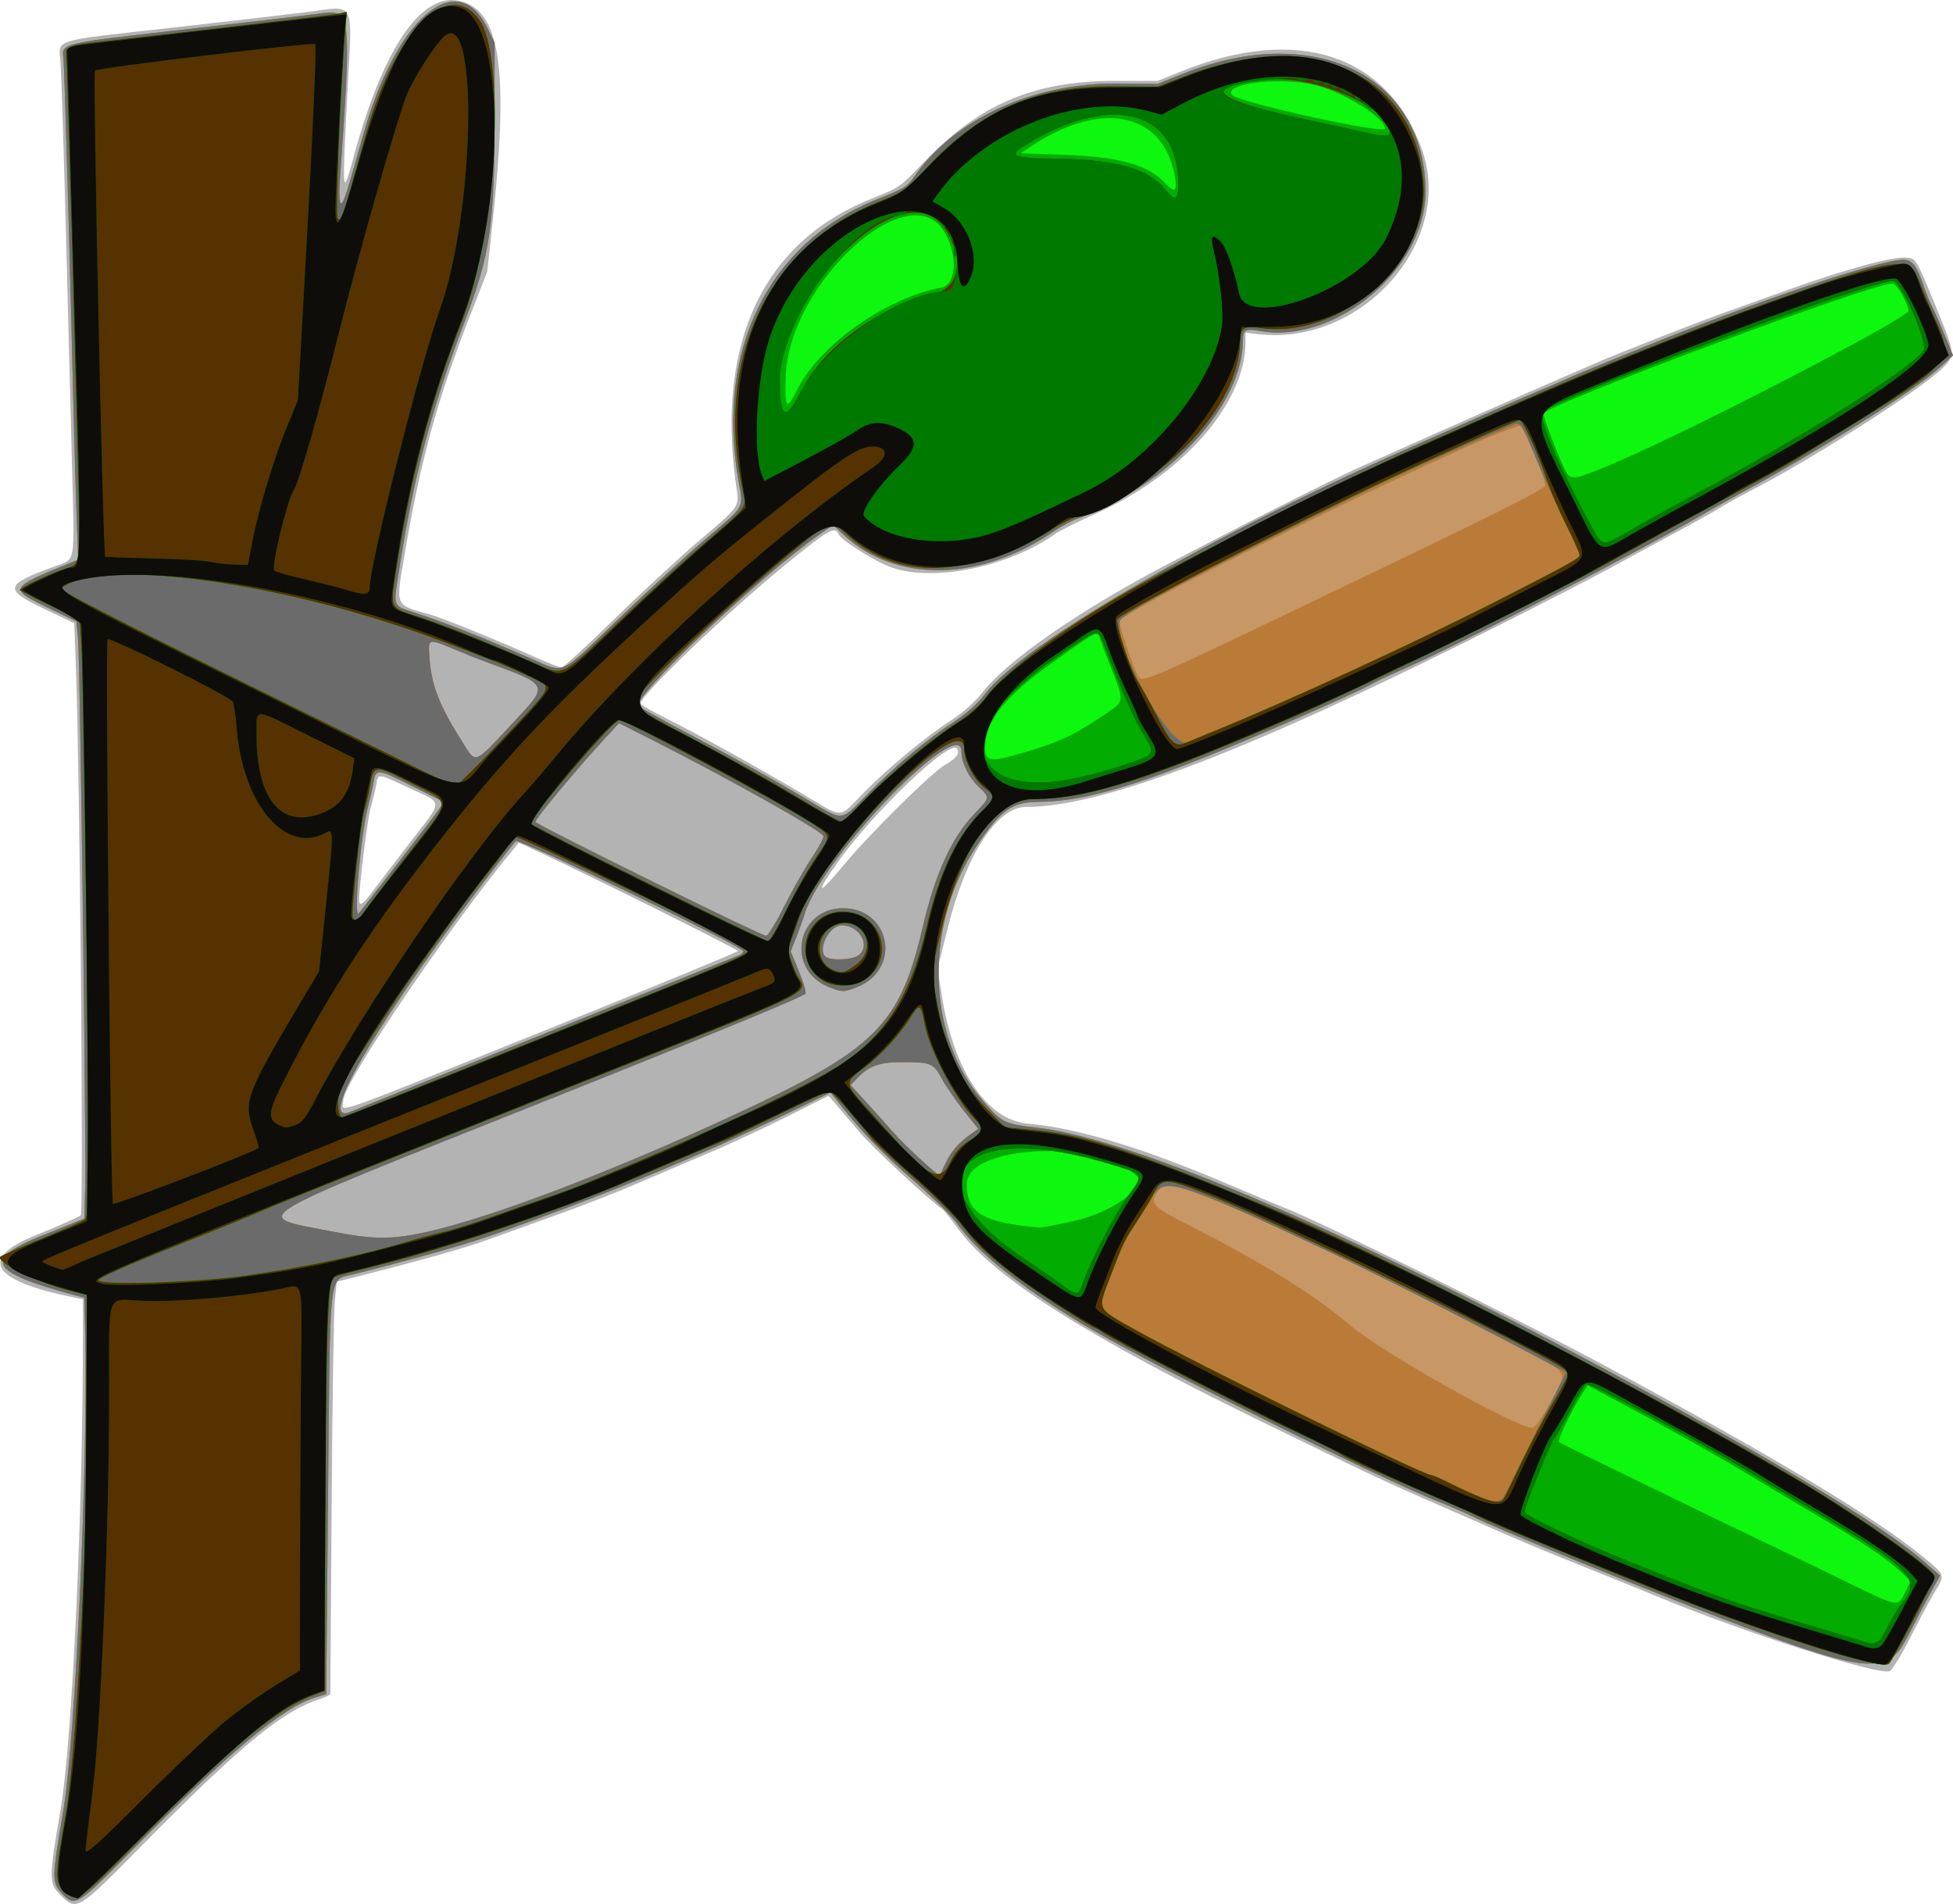 <?xml version="1.0" encoding="UTF-8" standalone="no"?>
<!-- Created with Inkscape (http://www.inkscape.org/) -->

<svg
   xmlns:dc="http://purl.org/dc/elements/1.1/"
   xmlns:cc="http://creativecommons.org/ns#"
   xmlns:rdf="http://www.w3.org/1999/02/22-rdf-syntax-ns#"
   xmlns:svg="http://www.w3.org/2000/svg"
   xmlns="http://www.w3.org/2000/svg"
   xmlns:sodipodi="http://sodipodi.sourceforge.net/DTD/sodipodi-0.dtd"
   xmlns:inkscape="http://www.inkscape.org/namespaces/inkscape"
   width="742.497"
   height="723.779"
   id="svg2"
   version="1.1"
   inkscape:version="0.48.1 r9760"
   style="display:inline"
   sodipodi:docname="New document 1">
  <defs
     id="defs4" />
  <sodipodi:namedview
     id="base"
     pagecolor="#ffffff"
     bordercolor="#666666"
     borderopacity="1.0"
     inkscape:pageopacity="0.0"
     inkscape:pageshadow="2"
     inkscape:zoom="0.35"
     inkscape:cx="-222.36108"
     inkscape:cy="231.99677"
     inkscape:document-units="px"
     inkscape:current-layer="layer2"
     showgrid="false"
     fit-margin-top="0"
     fit-margin-left="0"
     fit-margin-right="0"
     fit-margin-bottom="0"
     inkscape:window-width="1280"
     inkscape:window-height="782"
     inkscape:window-x="0"
     inkscape:window-y="18"
     inkscape:window-maximized="0" />
  <g
     inkscape:groupmode="layer"
     id="layer2"
     inkscape:label="Layer"
     transform="translate(8.391,-1.889)">
    <g
       id="g3421"
       transform="translate(-51.286,-42.516)">
      <path
         style="fill:#b3b3b3"
         d="m 65.829,764.748 c -4.394,-4.394 -4.391,-6.349 0.037,-32.108 4.465,-25.972 8.543,-112.515 8.56,-181.663 l 0.003,-12.671 -3.25,-0.649 c -31.412,-6.276 -36.798,-14.762 -14.97,-23.582 8.946,-3.615 16.773,-7.08 17.393,-7.7 1.128,-1.128 -0.345,-167.397 -1.841,-207.888 l -0.634,-17.161 -11.849,-5.669 c -15.179,-7.262 -14.661,-9.046 4.651,-16.023 7.757,-2.803 7.336,-0.469 6.413,-35.486 -0.456,-17.325 -1.52,-58.05 -2.363,-90.5 -0.843,-32.45 -1.789,-62.035 -2.102,-65.744 -0.735,-8.724 -3.601,-7.823 40.552,-12.76 20.075,-2.245 43.668,-4.972 52.43,-6.059 19.775,-2.455 17.994,-5.935 16.057,31.372 -1.99,38.331 -1.874,39.479 2.39,23.692 12.299,-45.536 28.629,-66.665 44.624,-57.734 11.593,6.474 13.943,29.562 8.316,81.734 l -2.103,19.5 -7.39,19 c -11.663,29.986 -18.084,53.536 -23.855,87.5 -3.642,21.43 -4.234,19.948 9.532,23.864 5.023,1.429 25.791,9.862 40.092,16.28 4.725,2.121 9.159,3.856 9.853,3.856 0.693,0 9.427,-7.994 19.408,-17.764 9.981,-9.77 24.222,-22.973 31.647,-29.34 17.8,-15.263 16.519,-13.307 15.178,-23.176 -7.375,-54.275 11.021,-92.161 52.608,-108.347 9.358,-3.642 10.039,-4.123 18.58,-13.109 21.209,-22.316 42.063,-31.264 72.857,-31.264 l 16.389,0 8.944,-3.608 c 43.885,-17.701 78.218,-6.648 91.404,29.426 12.787,34.982 -22.654,75.125 -62.21,70.463 l -4.75,-0.56 0,3.512 c 0,23.187 -23.735,50.424 -56.869,65.262 -6.803,3.046 -13.61,6.423 -15.127,7.503 -17.822,12.691 -46.194,18.614 -62.419,13.032 -6.134,-2.11 -19.406,-10.398 -20.274,-12.66 -1.269,-3.306 -3.813,-1.852 -20.261,11.578 -22.422,18.307 -55.091,49.606 -55.036,52.727 0.008,0.454 4.396,3.012 9.75,5.684 12.103,6.039 32.929,17.567 51.294,28.392 16.829,9.92 13.795,9.964 23.964,-0.345 9.505,-9.636 23.61,-21.266 33.741,-27.82 4.086,-2.643 8.546,-6.684 11.319,-10.255 9.176,-11.816 36.154,-30.598 68.418,-47.632 26.324,-13.898 64.313,-33.104 74.5,-37.666 23.44,-10.496 66.709,-29.644 76,-33.633 5.775,-2.479 12.975,-5.588 16,-6.91 6.832,-2.984 37.235,-14.9 46,-18.029 3.575,-1.276 15.275,-5.46 26,-9.297 21.441,-7.67 39.139,-12.47 44.18,-11.98 3.783,0.367 3.617,0.095 11.139,18.316 7.646,18.523 7.681,18.885 2.314,24.028 -8.613,8.253 -49.819,34.576 -71.632,45.761 -4.125,2.115 -9.525,5.107 -12,6.65 -2.475,1.542 -10.8,6.185 -18.5,10.316 -7.7,4.132 -18.275,9.868 -23.5,12.748 -5.225,2.88 -23,12.049 -39.5,20.376 -96.395,48.647 -153.29,70.621 -182.857,70.621 -11.16,0 -22.79,17.885 -29.818,45.855 l -3.931,15.645 1.645,10.347 c 4.519,28.427 17.048,47.093 32.566,48.519 19.118,1.757 43.549,9.137 76.251,23.035 9.429,4.007 18.943,7.984 21.143,8.837 13.582,5.27 88.955,42.356 120,59.044 66.031,35.494 104.291,58.431 123.09,73.792 8.391,6.856 8.413,6.919 4.65,12.981 -1.518,2.445 -5.68,10.188 -9.25,17.207 -3.57,7.019 -7.236,12.998 -8.148,13.288 -4.847,1.539 -56.742,-15.193 -89.342,-28.807 -6.05,-2.526 -18.65,-7.634 -28,-11.35 -9.35,-3.716 -21.5,-8.745 -27,-11.177 -5.5,-2.431 -15.175,-6.657 -21.5,-9.39 -17.787,-7.687 -28.444,-12.534 -41.5,-18.876 -6.6,-3.206 -19.875,-9.656 -29.5,-14.334 -67.023,-32.573 -103.126,-55.307 -116.705,-73.492 -3.132,-4.194 -6.102,-7.906 -6.6,-8.249 -5.281,-3.638 -26.689,-23.591 -31.723,-29.567 -3.56,-4.226 -7.609,-8.991 -9,-10.589 l -2.528,-2.906 -15.972,8.014 c -8.785,4.408 -22.047,10.571 -29.472,13.696 -7.425,3.125 -19.575,8.306 -27,11.514 -7.425,3.208 -21.15,8.567 -30.5,11.909 -9.35,3.342 -21.275,7.634 -26.5,9.539 -8.655,3.154 -24.562,7.658 -48.5,13.732 l -9,2.284 -0.744,7.5 c -0.409,4.125 -0.948,39.225 -1.198,78 -0.25,38.775 -0.478,70.803 -0.506,71.172 -0.028,0.37 -1.739,1.219 -3.801,1.887 -14.614,4.731 -30.077,17.478 -68.75,56.671 -23.573,23.891 -23.891,24.079 -30.1,17.87 z M 250.165,436.055 c 40.28,-16.174 73.243,-29.723 73.25,-30.11 0.012,-0.649 -53.964,-27.553 -74.363,-37.066 l -8.876,-4.139 -2.124,2.552 c -23.76,28.549 -64.624,88.808 -64.624,95.297 0,4.788 -9.12,7.941 76.737,-26.534 z M 184.081,383.859 c 1.734,-2.316 8.146,-10.693 14.25,-18.616 13.363,-17.345 13.314,-15.096 0.459,-21.114 -12.727,-5.958 -12.112,-5.899 -12.914,-1.231 -0.354,2.062 -1.292,6 -2.084,8.75 -1.201,4.169 -4.276,28.772 -4.343,34.75 -0.031,2.716 1.206,2.038 4.632,-2.539 z m 179.459,-10.461 c 9.702,-11.773 33.581,-35.387 38.683,-38.255 4.335,-2.436 5.899,-4.702 4.328,-6.273 -3.002,-3.002 -31.359,24.088 -44.778,42.777 -9.281,12.926 -8.27,13.928 1.767,1.75 z"
         id="path3439"
         inkscape:connector-curvature="0" />
      <path
         style="fill:#c79766"
         d="m 66.33,764.042 c -3.767,-4.033 -3.736,-5.683 0.58,-30.987 4.731,-27.732 9.586,-134.221 8.338,-182.872 l -0.32,-12.464 -3.5,-0.936 c -32.416,-8.665 -35.216,-13.507 -13,-22.475 l 16.5,-6.661 0.341,-11.5 c 0.471,-15.89 -1.927,-200.981 -2.708,-209 l -0.633,-6.5 -11.25,-5.43 c -14.439,-6.969 -14.204,-7.447 8.098,-16.49 l 3.848,-1.56 -0.586,-15.76 C 71.716,232.74 71.214,215.523 70.924,203.148 69.525,143.522 67.394,69.308 66.999,66.405 c -0.751,-5.509 -0.731,-5.513 44.542,-10.631 23.313,-2.636 46.888,-5.403 52.388,-6.15 12.772,-1.734 12.719,-2.159 8.086,64.752 -0.256,3.7 -0.061,6.979 0.435,7.285 0.912,0.563 1.947,-2.593 8.532,-26.013 12.445,-44.263 35.593,-64.231 47.158,-40.68 l 2.789,5.68 0,27 c 0,42.368 -1.59,53.304 -11.561,79.5 -12.509,32.867 -19.194,58.301 -24.849,94.55 -2.118,13.578 -2.379,12.87 5.723,15.498 11.812,3.831 24.593,8.869 44.351,17.483 13.395,5.84 10.358,7.203 33.531,-15.051 10.893,-10.461 25.715,-24.061 32.938,-30.222 15.35,-13.094 14.482,-11.603 12.672,-21.758 -8.945,-50.184 11.264,-91.2 53.037,-107.638 9.616,-3.784 11.167,-4.74 13.724,-8.457 14.943,-21.719 45.171,-35.649 76.735,-35.361 l 15.699,0.143 10,-3.987 c 49.806,-19.856 92.256,1.063 91.925,45.3 -0.219,29.186 -34.558,57.779 -63.12,52.556 -5.305,-0.97 -6.305,-0.418 -6.305,3.476 0,24.928 -28.289,55.347 -63.261,68.024 -2.069,0.75 -5.801,2.767 -8.294,4.482 -28.352,19.507 -60.72,19.99 -80.594,1.202 l -3.65,-3.45 -5.85,4.109 c -22.522,15.82 -71.022,61.914 -68.108,64.729 0.692,0.668 8.458,5.007 17.258,9.643 20.783,10.948 32.337,17.345 46.644,25.827 14.332,8.497 12.71,8.617 22.878,-1.693 10.942,-11.095 22.632,-20.92 32.566,-27.369 5.279,-3.428 9.41,-7.096 12.412,-11.023 14.507,-18.976 84.926,-59.824 161,-93.392 8.525,-3.762 21.35,-9.446 28.5,-12.631 7.15,-3.185 16.375,-7.205 20.5,-8.931 4.125,-1.727 9.075,-3.858 11,-4.737 1.925,-0.878 5.975,-2.606 9,-3.838 3.025,-1.233 11.8,-4.812 19.5,-7.953 42.646,-17.401 90.539,-33.528 99.566,-33.528 3.404,0 5.062,2.153 7.811,10.142 1.047,3.044 2.403,6.395 3.013,7.447 0.61,1.052 2.676,5.704 4.591,10.338 l 3.482,8.426 -4.732,4.354 c -9.566,8.802 -44.409,30.868 -75.232,47.643 -4.675,2.544 -9.625,5.289 -11,6.098 -25.781,15.181 -101.085,54.119 -120,62.05 -3.575,1.499 -8.3,3.761 -10.5,5.026 -2.2,1.265 -13.225,6.346 -24.5,11.291 -57.97,25.422 -81.284,33.042 -101.75,33.255 -10.117,0.105 -14.173,2.979 -23.304,16.51 -20.173,29.895 -19.425,71.801 1.723,96.58 7.553,8.849 8.49,9.335 20.639,10.711 40.212,4.552 134.035,45.967 251.192,110.877 43.982,24.368 73.494,42.836 86.276,53.99 l 6.276,5.476 -3.408,6.143 c -1.874,3.378 -5.964,11.168 -9.089,17.31 -7.808,15.348 -15.55,14.25 -82.055,-11.637 -28.741,-11.187 -74.379,-29.947 -81.496,-33.5 -3.577,-1.786 -9.654,-4.473 -13.504,-5.971 -22.956,-8.933 -114.912,-54.773 -137.292,-68.439 -24.201,-14.778 -39.162,-26.872 -47.147,-38.109 -1.754,-2.468 -9.097,-9.668 -16.319,-16 -11.95,-10.478 -19.757,-18.589 -28.377,-29.483 l -3.134,-3.961 -18.366,8.895 c -31.718,15.363 -66.505,29.683 -108.866,44.815 -10.839,3.872 -29.215,9.091 -54.456,15.465 -9.216,2.327 -8.555,-3.649 -9.361,84.647 l -0.683,74.89 -4,1.192 c -12.516,3.728 -33.132,20.872 -69.5,57.794 -21.335,21.66 -22.011,22.075 -27.099,16.628 z M 205.078,512.725 c 24.038,-5.317 68.486,-22.173 114.85,-43.555 56.137,-25.889 65.012,-34.655 73.932,-73.022 4.492,-19.321 10.889,-33.34 19.178,-42.031 6.384,-6.693 6.325,-6.359 1.878,-10.677 -3.917,-3.804 -6.489,-9.097 -6.489,-13.355 0,-14.572 -52.936,40.149 -59.555,61.563 -0.68,2.2 -2.167,6.339 -3.305,9.198 l -2.069,5.198 2.997,7.267 c 1.648,3.997 2.868,7.935 2.711,8.751 -0.184,0.955 -36.042,15.745 -100.704,41.535 -115.588,46.102 -110.26,42.828 -79.575,48.905 15.852,3.139 22.774,3.182 36.15,0.224 z M 356.449,418.898 c -14.991,-7.66 -9.84,-29.25 6.98,-29.25 17.133,0 22.251,21.447 6.98,29.25 -2.422,1.238 -5.563,2.25 -6.98,2.25 -1.417,0 -4.558,-1.012 -6.98,-2.25 z m 12.757,-11.307 c 4.934,-3.456 0.534,-11.443 -6.305,-11.443 -4.556,0 -9.248,8.825 -6.273,11.8 1.717,1.717 9.95,1.483 12.577,-0.357 z m 33.036,79.307 c 2.024,-4.509 4.96,-7.941 9.681,-11.315 l 2.89,-2.065 -5.542,-6.935 c -3.048,-3.814 -6.785,-9.258 -8.304,-12.097 -3.172,-5.93 -4.055,-6.305 -14.888,-6.324 -8.71,-0.015 -12.738,1.38 -17.083,5.916 l -2.718,2.837 5.855,6.367 c 3.22,3.502 8.012,8.842 10.648,11.867 3.918,4.495 16.36,16 17.304,16 0.137,0 1.108,-1.913 2.157,-4.25 z M 250.429,437.124 c 39.875,-16.056 73.062,-29.416 73.75,-29.691 0.688,-0.274 1.25,-0.927 1.25,-1.45 0,-1.753 -85.24,-42.995 -86.423,-41.814 -0.592,0.59 -4.097,4.99 -7.789,9.777 -43.224,56.039 -68.394,98.367 -55.434,93.223 1.181,-0.469 34.772,-13.989 74.647,-30.044 z m 90.612,-48.2 c 3.096,-6.173 7.845,-14.508 10.554,-18.522 2.709,-4.014 4.653,-7.737 4.322,-8.273 -1.443,-2.335 -35.53,-21.442 -64.325,-36.056 l -13.337,-6.769 -5.256,5.672 c -10.157,10.961 -26.573,30.646 -26.563,31.852 0.008,0.939 85.84,43.321 87.734,43.321 0.683,0 3.775,-5.051 6.871,-11.224 z M 194.126,372.6 c 7.695,-9.926 14.773,-19.242 15.729,-20.701 l 1.738,-2.653 -12.129,-6.08 c -13.243,-6.638 -13.664,-6.674 -14.595,-1.233 -0.35,2.043 -1.282,6.19 -2.072,9.215 -2.763,10.583 -5.557,42.722 -3.516,40.45 0.469,-0.522 7.149,-9.071 14.844,-18.998 z m 43.283,-52.876 c 14.499,-15.59 14.96,-14.542 -10.578,-24.002 -2.147,-0.795 -7.212,-2.825 -11.257,-4.51 -9.935,-4.139 -9.883,-4.154 -9.433,2.686 0.734,11.157 3.661,18.633 13.123,33.51 4.639,7.295 3.938,7.592 18.144,-7.684 z"
         id="path3437"
         inkscape:connector-curvature="0" />
      <path
         style="fill:#ba7b38"
         d="m 66.33,764.042 c -3.767,-4.033 -3.736,-5.683 0.58,-30.987 4.731,-27.732 9.586,-134.221 8.338,-182.872 l -0.32,-12.464 -3.5,-0.936 c -32.416,-8.665 -35.216,-13.507 -13,-22.475 l 16.5,-6.661 0.341,-11.5 c 0.471,-15.89 -1.927,-200.981 -2.708,-209 l -0.633,-6.5 -11.25,-5.43 c -14.439,-6.969 -14.204,-7.447 8.098,-16.49 l 3.848,-1.56 -0.586,-15.76 C 71.716,232.74 71.214,215.523 70.924,203.148 69.525,143.522 67.394,69.308 66.999,66.405 c -0.751,-5.509 -0.731,-5.513 44.542,-10.631 23.313,-2.636 46.888,-5.403 52.388,-6.15 12.772,-1.734 12.719,-2.159 8.086,64.752 -0.256,3.7 -0.061,6.979 0.435,7.285 0.912,0.563 1.947,-2.593 8.532,-26.013 12.445,-44.263 35.593,-64.231 47.158,-40.68 l 2.789,5.68 0,27 c 0,42.368 -1.59,53.304 -11.561,79.5 -12.509,32.867 -19.194,58.301 -24.849,94.55 -2.118,13.578 -2.379,12.87 5.723,15.498 11.812,3.831 24.593,8.869 44.351,17.483 13.395,5.84 10.358,7.203 33.531,-15.051 10.893,-10.461 25.715,-24.061 32.938,-30.222 15.35,-13.094 14.482,-11.603 12.672,-21.758 -8.945,-50.184 11.264,-91.2 53.037,-107.638 9.616,-3.784 11.167,-4.74 13.724,-8.457 14.943,-21.719 45.171,-35.649 76.735,-35.361 l 15.699,0.143 10,-3.987 c 49.806,-19.856 92.256,1.063 91.925,45.3 -0.219,29.186 -34.558,57.779 -63.12,52.556 -5.305,-0.97 -6.305,-0.418 -6.305,3.476 0,24.928 -28.289,55.347 -63.261,68.024 -2.069,0.75 -5.801,2.767 -8.294,4.482 -28.352,19.507 -60.72,19.99 -80.594,1.202 l -3.65,-3.45 -5.85,4.109 c -22.522,15.82 -71.022,61.914 -68.108,64.729 0.692,0.668 8.458,5.007 17.258,9.643 20.783,10.948 32.337,17.345 46.644,25.827 14.332,8.497 12.71,8.617 22.878,-1.693 10.942,-11.095 22.632,-20.92 32.566,-27.369 5.279,-3.428 9.41,-7.096 12.412,-11.023 14.507,-18.976 84.926,-59.824 161,-93.392 8.525,-3.762 21.35,-9.446 28.5,-12.631 7.15,-3.185 16.375,-7.205 20.5,-8.931 4.125,-1.727 9.075,-3.858 11,-4.737 1.925,-0.878 5.975,-2.606 9,-3.838 3.025,-1.233 11.8,-4.812 19.5,-7.953 42.646,-17.401 90.539,-33.528 99.566,-33.528 3.404,0 5.062,2.153 7.811,10.142 1.047,3.044 2.403,6.395 3.013,7.447 0.61,1.052 2.676,5.704 4.591,10.338 l 3.482,8.426 -4.732,4.354 c -9.566,8.802 -44.409,30.868 -75.232,47.643 -4.675,2.544 -9.625,5.289 -11,6.098 -25.781,15.181 -101.085,54.119 -120,62.05 -3.575,1.499 -8.3,3.761 -10.5,5.026 -2.2,1.265 -13.225,6.346 -24.5,11.291 -57.97,25.422 -81.284,33.042 -101.75,33.255 -10.117,0.105 -14.173,2.979 -23.304,16.51 -20.173,29.895 -19.425,71.801 1.723,96.58 7.553,8.849 8.49,9.335 20.639,10.711 40.212,4.552 134.035,45.967 251.192,110.877 43.982,24.368 73.494,42.836 86.276,53.99 l 6.276,5.476 -3.408,6.143 c -1.874,3.378 -5.964,11.168 -9.089,17.31 -7.808,15.348 -15.55,14.25 -82.055,-11.637 -28.741,-11.187 -74.379,-29.947 -81.496,-33.5 -3.577,-1.786 -9.654,-4.473 -13.504,-5.971 -22.956,-8.933 -114.912,-54.773 -137.292,-68.439 -24.201,-14.778 -39.162,-26.872 -47.147,-38.109 -1.754,-2.468 -9.097,-9.668 -16.319,-16 -11.95,-10.478 -19.757,-18.589 -28.377,-29.483 l -3.134,-3.961 -18.366,8.895 c -31.718,15.363 -66.505,29.683 -108.866,44.815 -10.839,3.872 -29.215,9.091 -54.456,15.465 -9.216,2.327 -8.555,-3.649 -9.361,84.647 l -0.683,74.89 -4,1.192 c -12.516,3.728 -33.132,20.872 -69.5,57.794 -21.335,21.66 -22.011,22.075 -27.099,16.628 z M 632.253,577.778 c 6.754,-12.227 7.169,-11.196 -7.574,-18.809 -7.013,-3.621 -21.075,-10.925 -31.25,-16.233 -31.908,-16.643 -74.993,-36.906 -92.5,-43.504 -14.666,-5.527 -14.974,-5.569 -17.471,-2.395 -3.797,4.828 -2.635,6.253 10.471,12.843 27.732,13.943 48.645,26.872 62.238,38.477 12.16,10.381 62.984,38.99 69.267,38.99 1.039,0 3.546,-3.444 6.819,-9.37 z M 205.078,512.725 c 24.038,-5.317 68.486,-22.173 114.85,-43.555 56.137,-25.889 65.012,-34.655 73.932,-73.022 4.492,-19.321 10.889,-33.34 19.178,-42.031 6.384,-6.693 6.325,-6.359 1.878,-10.677 -3.917,-3.804 -6.489,-9.097 -6.489,-13.355 0,-14.572 -52.936,40.149 -59.555,61.563 -0.68,2.2 -2.167,6.339 -3.305,9.198 l -2.069,5.198 2.997,7.267 c 1.648,3.997 2.868,7.935 2.711,8.751 -0.184,0.955 -36.042,15.745 -100.704,41.535 -115.588,46.102 -110.26,42.828 -79.575,48.905 15.852,3.139 22.774,3.182 36.15,0.224 z M 356.449,418.898 c -14.991,-7.66 -9.84,-29.25 6.98,-29.25 17.133,0 22.251,21.447 6.98,29.25 -2.422,1.238 -5.563,2.25 -6.98,2.25 -1.417,0 -4.558,-1.012 -6.98,-2.25 z m 12.757,-11.307 c 4.934,-3.456 0.534,-11.443 -6.305,-11.443 -4.556,0 -9.248,8.825 -6.273,11.8 1.717,1.717 9.95,1.483 12.577,-0.357 z m 33.036,79.307 c 2.024,-4.509 4.96,-7.941 9.681,-11.315 l 2.89,-2.065 -5.542,-6.935 c -3.048,-3.814 -6.785,-9.258 -8.304,-12.097 -3.172,-5.93 -4.055,-6.305 -14.888,-6.324 -8.71,-0.015 -12.738,1.38 -17.083,5.916 l -2.718,2.837 5.855,6.367 c 3.22,3.502 8.012,8.842 10.648,11.867 3.918,4.495 16.36,16 17.304,16 0.137,0 1.108,-1.913 2.157,-4.25 z M 250.429,437.124 c 39.875,-16.056 73.062,-29.416 73.75,-29.691 0.688,-0.274 1.25,-0.927 1.25,-1.45 0,-1.753 -85.24,-42.995 -86.423,-41.814 -0.592,0.59 -4.097,4.99 -7.789,9.777 -43.224,56.039 -68.394,98.367 -55.434,93.223 1.181,-0.469 34.772,-13.989 74.647,-30.044 z m 90.612,-48.2 c 3.096,-6.173 7.845,-14.508 10.554,-18.522 2.709,-4.014 4.653,-7.737 4.322,-8.273 -1.443,-2.335 -35.53,-21.442 -64.325,-36.056 l -13.337,-6.769 -5.256,5.672 c -10.157,10.961 -26.573,30.646 -26.563,31.852 0.008,0.939 85.84,43.321 87.734,43.321 0.683,0 3.775,-5.051 6.871,-11.224 z M 194.126,372.6 c 7.695,-9.926 14.773,-19.242 15.729,-20.701 l 1.738,-2.653 -12.129,-6.08 c -13.243,-6.638 -13.664,-6.674 -14.595,-1.233 -0.35,2.043 -1.282,6.19 -2.072,9.215 -2.763,10.583 -5.557,42.722 -3.516,40.45 0.469,-0.522 7.149,-9.071 14.844,-18.998 z m 43.283,-52.876 c 14.499,-15.59 14.96,-14.542 -10.578,-24.002 -2.147,-0.795 -7.212,-2.825 -11.257,-4.51 -9.935,-4.139 -9.883,-4.154 -9.433,2.686 0.734,11.157 3.661,18.633 13.123,33.51 4.639,7.295 3.938,7.592 18.144,-7.684 z m 317.905,-53.076 c 58.133,-27.874 75.085,-36.407 75.098,-37.801 0.02,-2.182 -7.695,-20.7 -9.346,-22.432 -2.688,-2.821 -152.637,70.07 -152.637,74.198 0,1.787 4.912,16.377 6.681,19.847 2.013,3.947 -2.608,5.895 80.205,-33.812 z"
         id="path3435"
         inkscape:connector-curvature="0" />
      <path
         style="fill:#6c6b6b"
         d="m 66.33,764.042 c -3.767,-4.033 -3.736,-5.683 0.58,-30.987 4.731,-27.732 9.586,-134.221 8.338,-182.872 l -0.32,-12.464 -3.5,-0.936 c -32.416,-8.665 -35.216,-13.507 -13,-22.475 l 16.5,-6.661 0.341,-11.5 c 0.471,-15.89 -1.927,-200.981 -2.708,-209 l -0.633,-6.5 -11.25,-5.43 c -14.439,-6.969 -14.204,-7.447 8.098,-16.49 l 3.848,-1.56 -0.586,-15.76 C 71.716,232.74 71.214,215.523 70.924,203.148 69.525,143.522 67.394,69.308 66.999,66.405 c -0.751,-5.509 -0.731,-5.513 44.542,-10.631 23.313,-2.636 46.888,-5.403 52.388,-6.15 12.772,-1.734 12.719,-2.159 8.086,64.752 -0.256,3.7 -0.061,6.979 0.435,7.285 0.912,0.563 1.947,-2.593 8.532,-26.013 12.445,-44.263 35.593,-64.231 47.158,-40.68 l 2.789,5.68 0,27 c 0,42.368 -1.59,53.304 -11.561,79.5 -12.509,32.867 -19.194,58.301 -24.849,94.55 -2.118,13.578 -2.379,12.87 5.723,15.498 11.812,3.831 24.593,8.869 44.351,17.483 13.395,5.84 10.358,7.203 33.531,-15.051 10.893,-10.461 25.715,-24.061 32.938,-30.222 15.35,-13.094 14.482,-11.603 12.672,-21.758 -8.945,-50.184 11.264,-91.2 53.037,-107.638 9.616,-3.784 11.167,-4.74 13.724,-8.457 14.943,-21.719 45.171,-35.649 76.735,-35.361 l 15.699,0.143 10,-3.987 c 49.806,-19.856 92.256,1.063 91.925,45.3 -0.219,29.186 -34.558,57.779 -63.12,52.556 -5.305,-0.97 -6.305,-0.418 -6.305,3.476 0,24.928 -28.289,55.347 -63.261,68.024 -2.069,0.75 -5.801,2.767 -8.294,4.482 -28.352,19.507 -60.72,19.99 -80.594,1.202 l -3.65,-3.45 -5.85,4.109 c -22.522,15.82 -71.022,61.914 -68.108,64.729 0.692,0.668 8.458,5.007 17.258,9.643 20.783,10.948 32.337,17.345 46.644,25.827 14.332,8.497 12.71,8.617 22.878,-1.693 10.942,-11.095 22.632,-20.92 32.566,-27.369 5.279,-3.428 9.41,-7.096 12.412,-11.023 14.507,-18.976 84.926,-59.824 161,-93.392 8.525,-3.762 21.35,-9.446 28.5,-12.631 7.15,-3.185 16.375,-7.205 20.5,-8.931 4.125,-1.727 9.075,-3.858 11,-4.737 1.925,-0.878 5.975,-2.606 9,-3.838 3.025,-1.233 11.8,-4.812 19.5,-7.953 42.646,-17.401 90.539,-33.528 99.566,-33.528 3.404,0 5.062,2.153 7.811,10.142 1.047,3.044 2.403,6.395 3.013,7.447 0.61,1.052 2.676,5.704 4.591,10.338 l 3.482,8.426 -4.732,4.354 c -9.566,8.802 -44.409,30.868 -75.232,47.643 -4.675,2.544 -9.625,5.289 -11,6.098 -25.781,15.181 -101.085,54.119 -120,62.05 -3.575,1.499 -8.3,3.761 -10.5,5.026 -2.2,1.265 -13.225,6.346 -24.5,11.291 -57.97,25.422 -81.284,33.042 -101.75,33.255 -10.117,0.105 -14.173,2.979 -23.304,16.51 -20.173,29.895 -19.425,71.801 1.723,96.58 7.553,8.849 8.49,9.335 20.639,10.711 40.212,4.552 134.035,45.967 251.192,110.877 43.982,24.368 73.494,42.836 86.276,53.99 l 6.276,5.476 -3.408,6.143 c -1.874,3.378 -5.964,11.168 -9.089,17.31 -7.808,15.348 -15.55,14.25 -82.055,-11.637 -28.741,-11.187 -74.379,-29.947 -81.496,-33.5 -3.577,-1.786 -9.654,-4.473 -13.504,-5.971 -22.956,-8.933 -114.912,-54.773 -137.292,-68.439 -24.201,-14.778 -39.162,-26.872 -47.147,-38.109 -1.754,-2.468 -9.097,-9.668 -16.319,-16 -11.95,-10.478 -19.757,-18.589 -28.377,-29.483 l -3.134,-3.961 -18.366,8.895 c -31.718,15.363 -66.505,29.683 -108.866,44.815 -10.839,3.872 -29.215,9.091 -54.456,15.465 -9.216,2.327 -8.555,-3.649 -9.361,84.647 l -0.683,74.89 -4,1.192 c -12.516,3.728 -33.132,20.872 -69.5,57.794 -21.335,21.66 -22.011,22.075 -27.099,16.628 z M 616.875,609.077 c 1.621,-3.536 7.102,-14.635 12.181,-24.664 l 9.235,-18.235 -8.181,-4.392 c -25.041,-13.442 -61.181,-31.757 -82.681,-41.9 -55.601,-26.23 -61.775,-28.185 -66.115,-20.937 -1.218,2.034 -4.124,6.623 -6.459,10.198 -4.67,7.151 -4.819,7.465 -9.895,20.728 -4.899,12.802 -5.486,11.632 10.261,20.426 22.249,12.424 108.718,54.846 111.793,54.846 0.487,0 3.143,1.118 5.9,2.485 19.581,9.703 20.16,9.738 23.961,1.445 z M 205.078,512.725 c 24.038,-5.317 68.486,-22.173 114.85,-43.555 56.137,-25.889 65.012,-34.655 73.932,-73.022 4.492,-19.321 10.889,-33.34 19.178,-42.031 6.384,-6.693 6.325,-6.359 1.878,-10.677 -3.917,-3.804 -6.489,-9.097 -6.489,-13.355 0,-14.572 -52.936,40.149 -59.555,61.563 -0.68,2.2 -2.167,6.339 -3.305,9.198 l -2.069,5.198 2.997,7.267 c 1.648,3.997 2.868,7.935 2.711,8.751 -0.184,0.955 -36.042,15.745 -100.704,41.535 -115.588,46.102 -110.26,42.828 -79.575,48.905 15.852,3.139 22.774,3.182 36.15,0.224 z M 356.449,418.898 c -14.991,-7.66 -9.84,-29.25 6.98,-29.25 17.133,0 22.251,21.447 6.98,29.25 -2.422,1.238 -5.563,2.25 -6.98,2.25 -1.417,0 -4.558,-1.012 -6.98,-2.25 z m 12.757,-11.307 c 4.934,-3.456 0.534,-11.443 -6.305,-11.443 -4.556,0 -9.248,8.825 -6.273,11.8 1.717,1.717 9.95,1.483 12.577,-0.357 z m 33.036,79.307 c 2.024,-4.509 4.96,-7.941 9.681,-11.315 l 2.89,-2.065 -5.542,-6.935 c -3.048,-3.814 -6.785,-9.258 -8.304,-12.097 -3.172,-5.93 -4.055,-6.305 -14.888,-6.324 -8.71,-0.015 -12.738,1.38 -17.083,5.916 l -2.718,2.837 5.855,6.367 c 3.22,3.502 8.012,8.842 10.648,11.867 3.918,4.495 16.36,16 17.304,16 0.137,0 1.108,-1.913 2.157,-4.25 z M 250.429,437.124 c 39.875,-16.056 73.062,-29.416 73.75,-29.691 0.688,-0.274 1.25,-0.927 1.25,-1.45 0,-1.753 -85.24,-42.995 -86.423,-41.814 -0.592,0.59 -4.097,4.99 -7.789,9.777 -43.224,56.039 -68.394,98.367 -55.434,93.223 1.181,-0.469 34.772,-13.989 74.647,-30.044 z m 90.612,-48.2 c 3.096,-6.173 7.845,-14.508 10.554,-18.522 2.709,-4.014 4.653,-7.737 4.322,-8.273 -1.443,-2.335 -35.53,-21.442 -64.325,-36.056 l -13.337,-6.769 -5.256,5.672 c -10.157,10.961 -26.573,30.646 -26.563,31.852 0.008,0.939 85.84,43.321 87.734,43.321 0.683,0 3.775,-5.051 6.871,-11.224 z M 194.126,372.6 c 7.695,-9.926 14.773,-19.242 15.729,-20.701 l 1.738,-2.653 -12.129,-6.08 c -13.243,-6.638 -13.664,-6.674 -14.595,-1.233 -0.35,2.043 -1.282,6.19 -2.072,9.215 -2.763,10.583 -5.557,42.722 -3.516,40.45 0.469,-0.522 7.149,-9.071 14.844,-18.998 z m 43.283,-52.876 c 14.499,-15.59 14.96,-14.542 -10.578,-24.002 -2.147,-0.795 -7.212,-2.825 -11.257,-4.51 -9.935,-4.139 -9.883,-4.154 -9.433,2.686 0.734,11.157 3.661,18.633 13.123,33.51 4.639,7.295 3.938,7.592 18.144,-7.684 z m 267.519,2.429 c 26.447,-10.698 78.318,-34.601 108,-49.769 26.561,-13.573 30.5,-15.764 30.5,-16.964 0,-0.72 -2.312,-5.913 -5.139,-11.541 -2.826,-5.628 -7.747,-16.465 -10.936,-24.084 -6.979,-16.677 -5.749,-15.393 -12.145,-12.683 -17.335,7.345 -41.028,18.007 -52.28,23.526 -63.762,31.273 -93.778,47.131 -94.313,49.827 -2.024,10.193 19.384,48.744 25.6,46.099 2.042,-0.869 6.863,-2.854 10.713,-4.411 z"
         id="path3433"
         inkscape:connector-curvature="0" />
      <path
         style="fill:#0ef70e"
         d="m 67.352,763.225 c -3.751,-3.751 -3.733,-4.72 0.561,-29.484 4.76,-27.45 9.537,-132.676 8.335,-183.593 l -0.319,-13.5 -6.5,-1.592 c -12.028,-2.945 -28.372,-10.959 -26.365,-12.927 0.476,-0.466 7.57,-3.579 15.766,-6.918 8.196,-3.338 15.508,-6.574 16.25,-7.189 1.07,-0.888 1.35,-6.628 1.355,-27.747 0.009,-38.694 -1.904,-177.839 -2.611,-189.996 l -0.603,-10.369 -11.396,-5.375 c -6.268,-2.956 -11.396,-5.597 -11.396,-5.867 0,-0.819 11.154,-6.129 16.663,-7.933 6.804,-2.228 6.46,0.506 5.336,-42.402 C 69.49,106.284 68.34,66.472 67.993,64.885 67.495,62.597 69.655,61.544 76.429,60.771 143.081,53.166 170.369,49.946 172.319,49.459 l 2.39,-0.598 -0.654,8.894 c -1.918,26.077 -3.628,68.792 -2.786,69.634 1.296,1.296 1.531,0.741 5.172,-12.24 1.774,-6.325 4.308,-15.325 5.631,-20 11.023,-38.941 30.921,-59.238 42.802,-43.661 10.549,13.83 6.796,81.742 -6.364,115.161 -11.777,29.908 -19.617,59.649 -25.042,95 -2.171,14.15 -2.403,13.648 7.829,16.952 10.339,3.339 25.849,9.521 44.384,17.691 11.803,5.202 9.853,6.113 31.749,-14.842 10.725,-10.265 25.35,-23.694 32.5,-29.843 17.511,-15.06 16.802,-14.147 15.496,-19.977 -11.179,-49.881 8.936,-93.45 50.913,-110.283 10.18,-4.082 10.606,-4.385 19.405,-13.76 20.41,-21.746 41.718,-30.784 71.663,-30.393 l 15.523,0.202 10.916,-4.21 c 47.864,-18.46 87.286,-0.575 90.29,40.964 2.151,29.739 -31.947,59.668 -62.581,54.93 -5.481,-0.848 -7.124,0.152 -7.124,4.335 0,23.126 -23.842,50.475 -56.304,64.585 -6.492,2.822 -13.242,6.224 -15,7.559 -1.758,1.336 -6.796,4.085 -11.196,6.11 -28.066,12.916 -50.559,11.392 -67.692,-4.584 -2.32,-2.164 -4.472,-3.934 -4.781,-3.934 -5.767,0 -77.148,65.134 -75.804,69.169 0.21,0.63 7.783,5.057 16.83,9.838 21.742,11.49 34.799,18.733 45.868,25.445 5.005,3.035 10.822,6.396 12.925,7.469 l 3.824,1.951 8.915,-9.029 c 10.432,-10.566 24.992,-22.662 34.995,-29.073 4.411,-2.828 8.502,-6.476 10.854,-9.679 7.193,-9.799 32.671,-28.427 57.566,-42.089 19.34,-10.613 84.572,-43.188 101,-50.436 8.525,-3.761 22.025,-9.727 30,-13.257 21.932,-9.709 24.388,-10.774 39.5,-17.132 21.962,-9.24 48.156,-19.416 70,-27.195 46.037,-16.393 52.749,-17.532 55.896,-9.481 1.075,2.75 3.615,8.825 5.644,13.5 8.722,20.092 11.632,16.904 -50.091,54.88 -3.603,2.217 -11.478,6.69 -17.5,9.941 -16.093,8.688 -42.375,23.072 -54.95,30.073 -21.788,12.131 -89.872,45.571 -117,57.466 -56.238,24.658 -81.045,32.641 -101.441,32.641 -15.501,0 -28.338,18.3 -36.118,51.49 l -3.279,13.99 1.682,9.75 c 3.541,20.524 8.898,31.993 20.412,43.693 l 5.744,5.837 7.5,0.67 c 22.693,2.028 37.223,6.675 92.5,29.583 41.126,17.044 131.127,63.127 194.761,99.723 25.427,14.623 58.739,37.731 58.739,40.745 0,1.519 -15.638,31.44 -17.351,33.198 -2.789,2.862 -49.332,-12.075 -94.149,-30.216 -42.191,-17.078 -56.59,-23.06 -62,-25.76 -3.3,-1.647 -10.5,-4.9 -16,-7.228 -20.938,-8.865 -34.089,-14.801 -36.5,-16.477 -1.375,-0.955 -9.025,-4.756 -17,-8.445 -15.898,-7.354 -68.915,-34.652 -73.154,-37.667 -1.46,-1.038 -2.914,-1.888 -3.231,-1.888 -0.317,0 -3.172,-1.638 -6.346,-3.641 -24.103,-15.209 -36.254,-24.831 -43.264,-34.259 -2.923,-3.931 -11.108,-12.138 -19.079,-19.13 -7.678,-6.735 -14.74,-13.248 -15.693,-14.472 -5.975,-7.674 -15.564,-18.499 -16.386,-18.499 -0.536,0 -9.703,4.275 -20.373,9.5 -10.669,5.225 -19.632,9.5 -19.917,9.5 -0.285,0 -11.439,4.663 -24.788,10.363 -39.884,17.031 -81.147,31.018 -115.297,39.083 -3.865,0.913 -7.678,2.062 -8.474,2.554 -1.914,1.183 -2.811,33.226 -2.919,104.274 l -0.08,52.775 -2.75,0.992 c -15.363,5.543 -30.884,18.367 -69.25,57.217 -21.787,22.062 -22.418,22.477 -27.077,17.818 z M 614.599,614.088 c 0.447,-0.792 3.516,-7.065 6.82,-13.94 3.304,-6.875 8.405,-16.585 11.335,-21.578 6.554,-11.167 6.883,-12.004 5.241,-13.367 -6.693,-5.555 -108.161,-55.515 -133.156,-65.564 -19.635,-7.893 -20.125,-7.896 -24.057,-0.147 -0.881,1.735 -3.529,6.08 -5.886,9.655 -4.707,7.141 -4.848,7.435 -9.935,20.728 -4.899,12.802 -5.486,11.632 10.261,20.426 22.249,12.424 108.718,54.846 111.793,54.846 0.487,0 3.143,1.118 5.9,2.485 15.404,7.633 20.212,9.064 21.685,6.456 z M 136.429,529.283 c 22.951,-3.254 44.511,-7.814 62,-13.113 3.575,-1.083 9.425,-2.635 13,-3.448 3.575,-0.813 11.675,-3.339 18,-5.613 6.325,-2.274 15.325,-5.416 20,-6.982 4.675,-1.566 11.425,-4.037 15,-5.49 47.341,-19.242 89.783,-39.237 101.265,-47.709 15.193,-11.209 23.886,-26.004 29.441,-50.103 4.537,-19.682 10.749,-33.2 19.397,-42.205 6.888,-7.173 6.949,-7.433 2.532,-10.802 -3.851,-2.937 -7.634,-10.218 -7.634,-14.691 0,-16.449 -54.841,40.15 -63.002,65.02 -0.993,3.025 -2.376,6.907 -3.075,8.628 -1.146,2.822 -0.959,3.892 1.912,10.941 3.937,9.666 17.59,2.841 -96.836,48.407 -54.175,21.573 -101.2,40.462 -104.5,41.976 -3.3,1.514 -18.932,7.882 -34.738,14.151 -18.239,7.234 -28.742,11.904 -28.75,12.782 -0.018,2.079 37.191,0.916 55.988,-1.749 z m 219.5,-111.976 c -12.361,-7.558 -7.157,-26.389 7.293,-26.389 15.107,0 20.668,18.491 7.902,26.275 -4.097,2.498 -11.21,2.551 -15.196,0.114 z m 12.35,-6.165 c 8.946,-6.48 2.315,-19.204 -7.821,-15.006 -7.565,3.134 -7.997,14.065 -0.672,17.021 3.359,1.355 4.075,1.185 8.493,-2.015 z m 35.667,75.381 c 2.102,-4.297 3.901,-6.339 7.617,-8.649 5.157,-3.206 5.854,-4.66 3.266,-6.808 -7.111,-5.902 -18.666,-27.114 -20.518,-37.668 -1.273,-7.252 -1.901,-7.575 -4.994,-2.571 -4.244,6.868 -11.694,15.008 -17.773,19.422 -7.544,5.477 -7.538,6.093 0.135,14.527 3.439,3.779 8.245,9.122 10.682,11.872 13.592,15.342 17.937,17.33 21.584,9.875 z M 249.706,438.547 c 78.433,-31.489 78.852,-31.67 77.072,-33.45 -2.084,-2.084 -86.352,-42.885 -87.585,-42.407 -0.695,0.269 -2.389,2.162 -3.764,4.206 -1.375,2.044 -5.218,7.1 -8.541,11.234 -3.322,4.135 -10.041,13.143 -14.93,20.018 -4.889,6.875 -10.533,14.75 -12.541,17.5 -3.976,5.444 -24.954,37.646 -26.83,41.184 -1.833,3.457 -1.447,12.316 0.536,12.316 0.198,0 34.661,-13.771 76.583,-30.601 z m 92.256,-48.537 c 3.282,-6.676 8.31,-15.524 11.175,-19.663 5.999,-8.668 6.116,-8.053 -2.563,-13.572 -13.315,-8.467 -69.742,-38.627 -72.268,-38.627 -2.279,0 -34.242,37.406 -33.602,39.325 0.338,1.015 88.541,44.675 90.252,44.675 0.572,0 3.724,-5.462 7.006,-12.138 z m -161.662,2.388 c 0.518,-0.963 7.949,-10.75 16.515,-21.75 18.29,-23.49 17.999,-20.472 2.736,-28.324 -14.345,-7.38 -14.535,-7.365 -16.039,1.27 -0.632,3.629 -1.626,7.825 -2.209,9.326 -1.204,3.1 -4.998,39.219 -4.246,40.434 0.815,1.319 2.247,0.897 3.244,-0.956 z m 54.056,-67.464 c 20.007,-21.345 19.121,-18.956 8.822,-23.779 -8.359,-3.914 -11.734,-5.269 -33.25,-13.345 -59.2,-22.222 -130.511,-31.917 -143.922,-19.566 -0.526,0.484 26.318,14.287 62.5,32.136 34.882,17.208 68.597,33.842 74.922,36.965 6.325,3.123 12.03,5.706 12.678,5.741 0.648,0.035 8.86,-8.133 18.25,-18.151 z m 270.572,-2.781 c 26.447,-10.698 78.318,-34.601 108,-49.769 26.561,-13.573 30.5,-15.764 30.5,-16.964 0,-0.72 -2.296,-5.884 -5.102,-11.477 -2.806,-5.592 -6.141,-13.346 -7.41,-17.232 -2.94,-9 -9.105,-22.564 -10.256,-22.564 -0.874,0 -13.584,5.619 -36.732,16.238 -40.825,18.728 -115.197,56.81 -116.237,59.518 -0.695,1.81 5.228,19.841 7.635,23.244 0.973,1.375 3.872,6.582 6.444,11.571 6.587,12.78 7.718,13.857 12.445,11.845 2.042,-0.869 6.863,-2.854 10.713,-4.411 z"
         id="path3431"
         inkscape:connector-curvature="0" />
      <path
         style="fill:#03ac00"
         d="m 67.352,763.225 c -3.751,-3.751 -3.733,-4.72 0.561,-29.484 4.76,-27.45 9.537,-132.676 8.335,-183.593 l -0.319,-13.5 -6.5,-1.592 c -12.028,-2.945 -28.372,-10.959 -26.365,-12.927 0.476,-0.466 7.57,-3.579 15.766,-6.918 8.196,-3.338 15.508,-6.574 16.25,-7.189 1.07,-0.888 1.35,-6.628 1.355,-27.747 0.009,-38.694 -1.904,-177.839 -2.611,-189.996 l -0.603,-10.369 -11.396,-5.375 c -6.268,-2.956 -11.396,-5.597 -11.396,-5.867 0,-0.819 11.154,-6.129 16.663,-7.933 6.804,-2.228 6.46,0.506 5.336,-42.402 C 69.49,106.284 68.34,66.472 67.993,64.885 67.495,62.597 69.655,61.544 76.429,60.771 143.081,53.166 170.369,49.946 172.319,49.459 l 2.39,-0.598 -0.654,8.894 c -1.918,26.077 -3.628,68.792 -2.786,69.634 1.296,1.296 1.531,0.741 5.172,-12.24 1.774,-6.325 4.308,-15.325 5.631,-20 11.023,-38.941 30.921,-59.238 42.802,-43.661 10.549,13.83 6.796,81.742 -6.364,115.161 -11.777,29.908 -19.617,59.649 -25.042,95 -2.171,14.15 -2.403,13.648 7.829,16.952 10.339,3.339 25.849,9.521 44.384,17.691 11.803,5.202 9.853,6.113 31.749,-14.842 10.725,-10.265 25.35,-23.694 32.5,-29.843 17.511,-15.06 16.802,-14.147 15.496,-19.977 -11.179,-49.881 8.936,-93.45 50.913,-110.283 10.18,-4.082 10.606,-4.385 19.405,-13.76 20.41,-21.746 41.718,-30.784 71.663,-30.393 l 15.523,0.202 10.916,-4.21 c 47.864,-18.46 87.286,-0.575 90.29,40.964 2.151,29.739 -31.947,59.668 -62.581,54.93 -5.481,-0.848 -7.124,0.152 -7.124,4.335 0,23.126 -23.842,50.475 -56.304,64.585 -6.492,2.822 -13.242,6.224 -15,7.559 -1.758,1.336 -6.796,4.085 -11.196,6.11 -28.066,12.916 -50.559,11.392 -67.692,-4.584 -2.32,-2.164 -4.472,-3.934 -4.781,-3.934 -5.767,0 -77.148,65.134 -75.804,69.169 0.21,0.63 7.783,5.057 16.83,9.838 21.742,11.49 34.799,18.733 45.868,25.445 5.005,3.035 10.822,6.396 12.925,7.469 l 3.824,1.951 8.915,-9.029 c 10.432,-10.566 24.992,-22.662 34.995,-29.073 4.411,-2.828 8.502,-6.476 10.854,-9.679 7.193,-9.799 32.671,-28.427 57.566,-42.089 19.34,-10.613 84.572,-43.188 101,-50.436 8.525,-3.761 22.025,-9.727 30,-13.257 21.932,-9.709 24.388,-10.774 39.5,-17.132 21.962,-9.24 48.156,-19.416 70,-27.195 46.037,-16.393 52.749,-17.532 55.896,-9.481 1.075,2.75 3.615,8.825 5.644,13.5 8.722,20.092 11.632,16.904 -50.091,54.88 -3.603,2.217 -11.478,6.69 -17.5,9.941 -16.093,8.688 -42.375,23.072 -54.95,30.073 -21.788,12.131 -89.872,45.571 -117,57.466 -56.238,24.658 -81.045,32.641 -101.441,32.641 -15.501,0 -28.338,18.3 -36.118,51.49 l -3.279,13.99 1.682,9.75 c 3.541,20.524 8.898,31.993 20.412,43.693 l 5.744,5.837 7.5,0.67 c 22.693,2.028 37.223,6.675 92.5,29.583 41.126,17.044 131.127,63.127 194.761,99.723 25.427,14.623 58.739,37.731 58.739,40.745 0,1.519 -15.638,31.44 -17.351,33.198 -2.789,2.862 -49.332,-12.075 -94.149,-30.216 -42.191,-17.078 -56.59,-23.06 -62,-25.76 -3.3,-1.647 -10.5,-4.9 -16,-7.228 -20.938,-8.865 -34.089,-14.801 -36.5,-16.477 -1.375,-0.955 -9.025,-4.756 -17,-8.445 -15.898,-7.354 -68.915,-34.652 -73.154,-37.667 -1.46,-1.038 -2.914,-1.888 -3.231,-1.888 -0.317,0 -3.172,-1.638 -6.346,-3.641 -24.103,-15.209 -36.254,-24.831 -43.264,-34.259 -2.923,-3.931 -11.108,-12.138 -19.079,-19.13 -7.678,-6.735 -14.74,-13.248 -15.693,-14.472 -5.975,-7.674 -15.564,-18.499 -16.386,-18.499 -0.536,0 -9.703,4.275 -20.373,9.5 -10.669,5.225 -19.632,9.5 -19.917,9.5 -0.285,0 -11.439,4.663 -24.788,10.363 -39.884,17.031 -81.147,31.018 -115.297,39.083 -3.865,0.913 -7.678,2.062 -8.474,2.554 -1.914,1.183 -2.811,33.226 -2.919,104.274 l -0.08,52.775 -2.75,0.992 c -15.363,5.543 -30.884,18.367 -69.25,57.217 -21.787,22.062 -22.418,22.477 -27.077,17.818 z m 699.802,-113.448 2.124,-4.371 -3.674,-3.482 c -5.208,-4.935 -14.389,-11.103 -31.674,-21.277 -8.25,-4.856 -19.725,-11.71 -25.5,-15.231 -11.018,-6.717 -31.78,-18.352 -50.729,-28.43 l -11.229,-5.972 -2.771,4.392 c -3.654,5.793 -8.757,16.589 -8.136,17.21 0.457,0.457 67.396,33.031 85.365,41.541 4.4,2.084 15.425,7.415 24.5,11.848 19.379,9.465 18.992,9.398 21.725,3.772 z M 614.599,614.088 c 0.447,-0.792 3.516,-7.065 6.82,-13.94 3.304,-6.875 8.405,-16.585 11.335,-21.578 6.554,-11.167 6.883,-12.004 5.241,-13.367 -6.693,-5.555 -108.161,-55.515 -133.156,-65.564 -19.635,-7.893 -20.125,-7.896 -24.057,-0.147 -0.881,1.735 -3.529,6.08 -5.886,9.655 -4.707,7.141 -4.848,7.435 -9.935,20.728 -4.899,12.802 -5.486,11.632 10.261,20.426 22.249,12.424 108.718,54.846 111.793,54.846 0.487,0 3.143,1.118 5.9,2.485 15.404,7.633 20.212,9.064 21.685,6.456 z M 136.429,529.283 c 22.951,-3.254 44.511,-7.814 62,-13.113 3.575,-1.083 9.425,-2.635 13,-3.448 3.575,-0.813 11.675,-3.339 18,-5.613 6.325,-2.274 15.325,-5.416 20,-6.982 4.675,-1.566 11.425,-4.037 15,-5.49 47.341,-19.242 89.783,-39.237 101.265,-47.709 15.193,-11.209 23.886,-26.004 29.441,-50.103 4.537,-19.682 10.749,-33.2 19.397,-42.205 6.888,-7.173 6.949,-7.433 2.532,-10.802 -3.851,-2.937 -7.634,-10.218 -7.634,-14.691 0,-16.449 -54.841,40.15 -63.002,65.02 -0.993,3.025 -2.376,6.907 -3.075,8.628 -1.146,2.822 -0.959,3.892 1.912,10.941 3.937,9.666 17.59,2.841 -96.836,48.407 -54.175,21.573 -101.2,40.462 -104.5,41.976 -3.3,1.514 -18.932,7.882 -34.738,14.151 -18.239,7.234 -28.742,11.904 -28.75,12.782 -0.018,2.079 37.191,0.916 55.988,-1.749 z m 219.5,-111.976 c -12.361,-7.558 -7.157,-26.389 7.293,-26.389 15.107,0 20.668,18.491 7.902,26.275 -4.097,2.498 -11.21,2.551 -15.196,0.114 z m 12.35,-6.165 c 8.946,-6.48 2.315,-19.204 -7.821,-15.006 -7.565,3.134 -7.997,14.065 -0.672,17.021 3.359,1.355 4.075,1.185 8.493,-2.015 z m 82.668,97.482 c 14.397,-3.113 28.295,-12.996 24.131,-17.16 -14.265,-14.265 -64.649,-11.901 -64.649,3.033 0,11.049 6.16,14.734 27.67,16.553 0.643,0.054 6.425,-1.037 12.848,-2.426 z m -47,-22.1 c 2.102,-4.297 3.901,-6.339 7.617,-8.649 5.157,-3.206 5.854,-4.66 3.266,-6.808 -7.111,-5.902 -18.666,-27.114 -20.518,-37.668 -1.273,-7.252 -1.901,-7.575 -4.994,-2.571 -4.244,6.868 -11.694,15.008 -17.773,19.422 -7.544,5.477 -7.538,6.093 0.135,14.527 3.439,3.779 8.245,9.122 10.682,11.872 13.592,15.342 17.937,17.33 21.584,9.875 z M 249.706,438.547 c 78.433,-31.489 78.852,-31.67 77.072,-33.45 -2.084,-2.084 -86.352,-42.885 -87.585,-42.407 -0.695,0.269 -2.389,2.162 -3.764,4.206 -1.375,2.044 -5.218,7.1 -8.541,11.234 -3.322,4.135 -10.041,13.143 -14.93,20.018 -4.889,6.875 -10.533,14.75 -12.541,17.5 -3.976,5.444 -24.954,37.646 -26.83,41.184 -1.833,3.457 -1.447,12.316 0.536,12.316 0.198,0 34.661,-13.771 76.583,-30.601 z m 92.256,-48.537 c 3.282,-6.676 8.31,-15.524 11.175,-19.663 5.999,-8.668 6.116,-8.053 -2.563,-13.572 -13.315,-8.467 -69.742,-38.627 -72.268,-38.627 -2.279,0 -34.242,37.406 -33.602,39.325 0.338,1.015 88.541,44.675 90.252,44.675 0.572,0 3.724,-5.462 7.006,-12.138 z m -161.662,2.388 c 0.518,-0.963 7.949,-10.75 16.515,-21.75 18.29,-23.49 17.999,-20.472 2.736,-28.324 -14.345,-7.38 -14.535,-7.365 -16.039,1.27 -0.632,3.629 -1.626,7.825 -2.209,9.326 -1.204,3.1 -4.998,39.219 -4.246,40.434 0.815,1.319 2.247,0.897 3.244,-0.956 z m 54.056,-67.464 c 20.007,-21.345 19.121,-18.956 8.822,-23.779 -8.359,-3.914 -11.734,-5.269 -33.25,-13.345 -59.2,-22.222 -130.511,-31.917 -143.922,-19.566 -0.526,0.484 26.318,14.287 62.5,32.136 34.882,17.208 68.597,33.842 74.922,36.965 6.325,3.123 12.03,5.706 12.678,5.741 0.648,0.035 8.86,-8.133 18.25,-18.151 z m 199.068,5.167 c 12.07,-3.586 17.753,-6.258 28.236,-13.277 9.049,-6.059 8.862,-5.176 3.822,-18.075 -2.171,-5.556 -4.182,-10.889 -4.469,-11.852 -0.861,-2.889 -1.197,-2.709 -19.523,10.491 -15.319,11.034 -22.888,20.044 -23.826,28.364 -0.963,8.548 0.378,8.918 15.76,4.349 z m 71.505,-7.948 c 26.447,-10.698 78.318,-34.601 108,-49.769 26.561,-13.573 30.5,-15.764 30.5,-16.964 0,-0.72 -2.296,-5.884 -5.102,-11.477 -2.806,-5.592 -6.141,-13.346 -7.41,-17.232 -2.94,-9 -9.105,-22.564 -10.256,-22.564 -0.874,0 -13.584,5.619 -36.732,16.238 -40.825,18.728 -115.197,56.81 -116.237,59.518 -0.695,1.81 5.228,19.841 7.635,23.244 0.973,1.375 3.872,6.582 6.444,11.571 6.587,12.78 7.718,13.857 12.445,11.845 2.042,-0.869 6.863,-2.854 10.713,-4.411 z M 655.164,221.097 c 29.425,-12.376 113.265,-55.725 113.265,-58.563 0,-2.697 -4.436,-10.386 -5.992,-10.386 -7.963,0 -127.999,44.658 -132.717,49.376 -0.517,0.517 5.539,16.333 8.417,21.983 1.811,3.555 3.37,3.335 17.028,-2.41 z M 346.059,192.406 c 8.438,-16.887 33.756,-34.808 54.611,-38.655 5.834,-1.076 6.518,-12.218 1.297,-21.127 -13.164,-22.463 -58.974,19.118 -60.346,54.775 -0.478,12.426 0.295,13.299 4.438,5.008 z M 489.722,112.38 C 485.876,87.439 462.433,81.961 435.429,99.693 l -4.5,2.955 16.5,0.612 c 21.254,0.788 31.858,3.749 38.403,10.724 3.54,3.772 4.648,3.315 3.89,-1.604 z m 79.707,-19.095 c 0,-4.291 -16.62,-14.442 -27.453,-16.768 -13.553,-2.91 -34.161,-0.224 -30.658,3.997 2.307,2.78 58.112,15.044 58.112,12.771 z"
         id="path3429"
         inkscape:connector-curvature="0" />
      <path
         style="fill:#563200"
         d="m 67.352,763.225 c -3.751,-3.751 -3.733,-4.72 0.561,-29.484 4.76,-27.45 9.537,-132.676 8.335,-183.593 l -0.319,-13.5 -6.5,-1.592 c -12.028,-2.945 -28.372,-10.959 -26.365,-12.927 0.476,-0.466 7.57,-3.579 15.766,-6.918 8.196,-3.338 15.508,-6.574 16.25,-7.189 1.07,-0.888 1.35,-6.628 1.355,-27.747 0.009,-38.694 -1.904,-177.839 -2.611,-189.996 l -0.603,-10.369 -11.396,-5.375 c -6.268,-2.956 -11.396,-5.597 -11.396,-5.867 0,-0.819 11.154,-6.129 16.663,-7.933 6.804,-2.228 6.46,0.506 5.336,-42.402 C 69.49,106.284 68.34,66.472 67.993,64.885 67.495,62.597 69.655,61.544 76.429,60.771 143.081,53.166 170.369,49.946 172.319,49.459 l 2.39,-0.598 -0.654,8.894 c -1.918,26.077 -3.628,68.792 -2.786,69.634 1.296,1.296 1.531,0.741 5.172,-12.24 1.774,-6.325 4.308,-15.325 5.631,-20 11.023,-38.941 30.921,-59.238 42.802,-43.661 10.549,13.83 6.796,81.742 -6.364,115.161 -11.777,29.908 -19.617,59.649 -25.042,95 -2.171,14.15 -2.403,13.648 7.829,16.952 10.339,3.339 25.849,9.521 44.384,17.691 11.803,5.202 9.853,6.113 31.749,-14.842 10.725,-10.265 25.35,-23.694 32.5,-29.843 17.511,-15.06 16.802,-14.147 15.496,-19.977 -11.179,-49.881 8.936,-93.45 50.913,-110.283 10.18,-4.082 10.606,-4.385 19.405,-13.76 20.41,-21.746 41.718,-30.784 71.663,-30.393 l 15.523,0.202 10.916,-4.21 c 47.864,-18.46 87.286,-0.575 90.29,40.964 2.151,29.739 -31.947,59.668 -62.581,54.93 -5.481,-0.848 -7.124,0.152 -7.124,4.335 0,23.126 -23.842,50.475 -56.304,64.585 -6.492,2.822 -13.242,6.224 -15,7.559 -1.758,1.336 -6.796,4.085 -11.196,6.11 -28.066,12.916 -50.559,11.392 -67.692,-4.584 -2.32,-2.164 -4.472,-3.934 -4.781,-3.934 -5.767,0 -77.148,65.134 -75.804,69.169 0.21,0.63 7.783,5.057 16.83,9.838 21.742,11.49 34.799,18.733 45.868,25.445 5.005,3.035 10.822,6.396 12.925,7.469 l 3.824,1.951 8.915,-9.029 c 10.432,-10.566 24.992,-22.662 34.995,-29.073 4.411,-2.828 8.502,-6.476 10.854,-9.679 7.193,-9.799 32.671,-28.427 57.566,-42.089 19.34,-10.613 84.572,-43.188 101,-50.436 8.525,-3.761 22.025,-9.727 30,-13.257 21.932,-9.709 24.388,-10.774 39.5,-17.132 21.962,-9.24 48.156,-19.416 70,-27.195 46.037,-16.393 52.749,-17.532 55.896,-9.481 1.075,2.75 3.615,8.825 5.644,13.5 8.722,20.092 11.632,16.904 -50.091,54.88 -3.603,2.217 -11.478,6.69 -17.5,9.941 -16.093,8.688 -42.375,23.072 -54.95,30.073 -21.788,12.131 -89.872,45.571 -117,57.466 -56.238,24.658 -81.045,32.641 -101.441,32.641 -15.501,0 -28.338,18.3 -36.118,51.49 l -3.279,13.99 1.682,9.75 c 3.541,20.524 8.898,31.993 20.412,43.693 l 5.744,5.837 7.5,0.67 c 22.693,2.028 37.223,6.675 92.5,29.583 41.126,17.044 131.127,63.127 194.761,99.723 25.427,14.623 58.739,37.731 58.739,40.745 0,1.519 -15.638,31.44 -17.351,33.198 -2.789,2.862 -49.332,-12.075 -94.149,-30.216 -42.191,-17.078 -56.59,-23.06 -62,-25.76 -3.3,-1.647 -10.5,-4.9 -16,-7.228 -20.938,-8.865 -34.089,-14.801 -36.5,-16.477 -1.375,-0.955 -9.025,-4.756 -17,-8.445 -15.898,-7.354 -68.915,-34.652 -73.154,-37.667 -1.46,-1.038 -2.914,-1.888 -3.231,-1.888 -0.317,0 -3.172,-1.638 -6.346,-3.641 -24.103,-15.209 -36.254,-24.831 -43.264,-34.259 -2.923,-3.931 -11.108,-12.138 -19.079,-19.13 -7.678,-6.735 -14.74,-13.248 -15.693,-14.472 -5.975,-7.674 -15.564,-18.499 -16.386,-18.499 -0.536,0 -9.703,4.275 -20.373,9.5 -10.669,5.225 -19.632,9.5 -19.917,9.5 -0.285,0 -11.439,4.663 -24.788,10.363 -39.884,17.031 -81.147,31.018 -115.297,39.083 -3.865,0.913 -7.678,2.062 -8.474,2.554 -1.914,1.183 -2.811,33.226 -2.919,104.274 l -0.08,52.775 -2.75,0.992 c -15.363,5.543 -30.884,18.367 -69.25,57.217 -21.787,22.062 -22.418,22.477 -27.077,17.818 z M 760.523,662.898 c 1.718,-3.438 3.931,-7.15 4.919,-8.25 8.458,-9.421 4.781,-13.521 -31.507,-35.124 -9.353,-5.568 -21.055,-12.587 -26.005,-15.597 -19.493,-11.855 -60.543,-33.977 -62.006,-33.415 -0.555,0.213 -3.209,4.605 -5.898,9.762 -2.689,5.156 -5.497,10.083 -6.239,10.95 -1.321,1.541 -11.357,26.219 -11.357,27.926 0,1.197 19.752,10.687 36,17.296 32.668,13.288 42.907,16.996 65.5,23.723 13.2,3.93 25.125,7.523 26.5,7.984 5.702,1.913 6.799,1.342 10.094,-5.254 z M 614.599,614.088 c 0.447,-0.792 3.516,-7.065 6.82,-13.94 3.304,-6.875 8.405,-16.585 11.335,-21.578 6.554,-11.167 6.883,-12.004 5.241,-13.367 -6.693,-5.555 -108.161,-55.515 -133.156,-65.564 -19.635,-7.893 -20.125,-7.896 -24.057,-0.147 -0.881,1.735 -3.529,6.08 -5.886,9.655 -4.707,7.141 -4.848,7.435 -9.935,20.728 -4.899,12.802 -5.486,11.632 10.261,20.426 22.249,12.424 108.718,54.846 111.793,54.846 0.487,0 3.143,1.118 5.9,2.485 15.404,7.633 20.212,9.064 21.685,6.456 z M 454.473,532.513 c 2.587,-7.84 12.024,-26.219 16.861,-32.838 6.608,-9.043 6.762,-8.671 -5.155,-12.399 -57.948,-18.127 -79.368,5.515 -32.895,36.307 5.305,3.515 11.445,7.767 13.645,9.45 5.158,3.945 6.092,3.88 7.544,-0.52 z m -318.044,-3.231 c 22.951,-3.254 44.511,-7.814 62,-13.113 3.575,-1.083 9.425,-2.635 13,-3.448 3.575,-0.813 11.675,-3.339 18,-5.613 6.325,-2.274 15.325,-5.416 20,-6.982 4.675,-1.566 11.425,-4.037 15,-5.49 47.341,-19.242 89.783,-39.237 101.265,-47.709 15.193,-11.209 23.886,-26.004 29.441,-50.103 4.537,-19.682 10.749,-33.2 19.397,-42.205 6.888,-7.173 6.949,-7.433 2.532,-10.802 -3.851,-2.937 -7.634,-10.218 -7.634,-14.691 0,-16.449 -54.841,40.15 -63.002,65.02 -0.993,3.025 -2.376,6.907 -3.075,8.628 -1.146,2.822 -0.959,3.892 1.912,10.941 3.937,9.666 17.59,2.841 -96.836,48.407 -54.175,21.573 -101.2,40.462 -104.5,41.976 -3.3,1.514 -18.932,7.882 -34.738,14.151 -18.239,7.234 -28.742,11.904 -28.75,12.782 -0.018,2.079 37.191,0.916 55.988,-1.749 z m 219.5,-111.976 c -12.361,-7.558 -7.157,-26.389 7.293,-26.389 15.107,0 20.668,18.491 7.902,26.275 -4.097,2.498 -11.21,2.551 -15.196,0.114 z m 12.35,-6.165 c 8.946,-6.48 2.315,-19.204 -7.821,-15.006 -7.565,3.134 -7.997,14.065 -0.672,17.021 3.359,1.355 4.075,1.185 8.493,-2.015 z m 35.667,75.381 c 2.102,-4.297 3.901,-6.339 7.617,-8.649 5.157,-3.206 5.854,-4.66 3.266,-6.808 -7.111,-5.902 -18.666,-27.114 -20.518,-37.668 -1.273,-7.252 -1.901,-7.575 -4.994,-2.571 -4.244,6.868 -11.694,15.008 -17.773,19.422 -7.544,5.477 -7.538,6.093 0.135,14.527 3.439,3.779 8.245,9.122 10.682,11.872 13.592,15.342 17.937,17.33 21.584,9.875 z M 249.706,438.547 c 78.433,-31.489 78.852,-31.67 77.072,-33.45 -2.084,-2.084 -86.352,-42.885 -87.585,-42.407 -0.695,0.269 -2.389,2.162 -3.764,4.206 -1.375,2.044 -5.218,7.1 -8.541,11.234 -3.322,4.135 -10.041,13.143 -14.93,20.018 -4.889,6.875 -10.533,14.75 -12.541,17.5 -3.976,5.444 -24.954,37.646 -26.83,41.184 -1.833,3.457 -1.447,12.316 0.536,12.316 0.198,0 34.661,-13.771 76.583,-30.601 z m 92.256,-48.537 c 3.282,-6.676 8.31,-15.524 11.175,-19.663 5.999,-8.668 6.116,-8.053 -2.563,-13.572 -13.315,-8.467 -69.742,-38.627 -72.268,-38.627 -2.279,0 -34.242,37.406 -33.602,39.325 0.338,1.015 88.541,44.675 90.252,44.675 0.572,0 3.724,-5.462 7.006,-12.138 z m -161.662,2.388 c 0.518,-0.963 7.949,-10.75 16.515,-21.75 18.29,-23.49 17.999,-20.472 2.736,-28.324 -14.345,-7.38 -14.535,-7.365 -16.039,1.27 -0.632,3.629 -1.626,7.825 -2.209,9.326 -1.204,3.1 -4.998,39.219 -4.246,40.434 0.815,1.319 2.247,0.897 3.244,-0.956 z m 54.056,-67.464 c 20.007,-21.345 19.121,-18.956 8.822,-23.779 -8.359,-3.914 -11.734,-5.269 -33.25,-13.345 -59.2,-22.222 -130.511,-31.917 -143.922,-19.566 -0.526,0.484 26.318,14.287 62.5,32.136 34.882,17.208 68.597,33.842 74.922,36.965 6.325,3.123 12.03,5.706 12.678,5.741 0.648,0.035 8.86,-8.133 18.25,-18.151 z m 215.072,15.735 c 8.749,-1.725 14.813,-3.393 24.5,-6.738 8.004,-2.764 8.195,-3.357 3.476,-10.782 -2.982,-4.693 -6.791,-13.253 -12.681,-28.5 -4.402,-11.397 -3.965,-11.081 -10.028,-7.248 -25.683,16.237 -38.267,29.576 -38.267,40.563 0,11.177 13.802,16.491 33,12.705 z m 55.5,-18.515 c 26.447,-10.698 78.318,-34.601 108,-49.769 26.561,-13.573 30.5,-15.764 30.5,-16.964 0,-0.72 -2.296,-5.884 -5.102,-11.477 -2.806,-5.592 -6.141,-13.346 -7.41,-17.232 -2.94,-9 -9.105,-22.564 -10.256,-22.564 -0.874,0 -13.584,5.619 -36.732,16.238 -40.825,18.728 -115.197,56.81 -116.237,59.518 -0.695,1.81 5.228,19.841 7.635,23.244 0.973,1.375 3.872,6.582 6.444,11.571 6.587,12.78 7.718,13.857 12.445,11.845 2.042,-0.869 6.863,-2.854 10.713,-4.411 z m 159.922,-77.383 c 6.093,-3.508 17.603,-9.863 25.578,-14.122 40.487,-21.621 84,-49.4 84,-53.627 0,-6.096 -9.086,-25.873 -11.887,-25.873 -8.617,0 -127.162,44.218 -133.055,49.631 -2.074,1.905 6.158,21.351 18.677,44.119 4.189,7.619 3.216,7.627 16.686,-0.128 z m -317.806,-50.852 c 8.778,-17.43 28.325,-31.936 50.843,-37.731 9.761,-2.512 11.752,-13.008 4.606,-24.276 -16.79,-26.475 -71.694,32.433 -62.434,66.988 1.067,3.983 3.258,2.421 6.986,-4.98 z m 143.799,-80.42 c -0.377,-26.372 -24.1,-33.306 -54.648,-15.973 -10.964,6.221 -10.17,6.915 8.233,7.201 22.85,0.355 34.792,3.691 41.309,11.541 4.168,5.019 5.209,4.455 5.105,-2.769 z m 80.585,-18.742 c 0,-9.153 -28.061,-21.528 -45.696,-20.152 -26.86,2.096 -23.062,7.262 10.696,14.549 10.725,2.315 21.975,4.786 25,5.491 7.499,1.748 10,1.776 10,0.111 z"
         id="path3427"
         inkscape:connector-curvature="0" />
      <path
         style="fill:#007900"
         d="m 70.429,765.438 c -6.461,-2.376 -6.775,-6.096 -2.514,-29.791 4.874,-27.102 7.393,-75.159 7.758,-148 l 0.255,-51 -4.5,-1.285 C 40.479,526.527 38.914,523.757 60.002,515.143 l 15.926,-6.505 0.33,-26.995 C 76.634,450.958 74.579,284.583 73.791,281.868 c -0.301,-1.038 -5.07,-4.064 -11.44,-7.258 -6.008,-3.013 -10.923,-5.729 -10.923,-6.035 0,-0.808 16.522,-8.427 18.275,-8.427 4.437,0 4.434,2.242 0.185,-145 -0.802,-27.775 -1.458,-51.023 -1.458,-51.662 -5.85e-4,-0.639 1.686,-1.434 3.749,-1.767 3.068,-0.495 77.669,-9.167 97.091,-11.287 l 5.341,-0.583 -0.618,5.399 c -0.734,6.42 -3.563,60.939 -3.563,68.673 0,9.518 2.247,5.463 7.678,-13.855 13.08,-46.524 25.662,-66.597 39.422,-62.892 17.587,4.736 17.925,74.938 0.575,119.588 -12.13,31.217 -19.874,60.851 -25.176,96.333 -1.919,12.847 -2.119,12.362 6.179,15.054 11.661,3.784 35.299,13.157 49.526,19.638 9.371,4.269 6.226,6.063 30.951,-17.665 11.189,-10.738 26.307,-24.609 33.594,-30.823 7.287,-6.214 13.25,-11.643 13.25,-12.063 0,-0.42 -0.672,-5.225 -1.494,-10.677 -7.655,-50.786 11.087,-88.976 51.494,-104.927 9.116,-3.599 9.905,-4.165 19.5,-13.984 21.659,-22.165 39.261,-29.712 70,-30.01 l 18,-0.175 9.427,-3.741 c 42.538,-16.881 74.564,-6.952 87.479,27.121 12.334,32.54 -15.569,67.651 -53.906,67.832 l -12,0.057 -0.612,4.958 c -3.325,26.91 -42.241,67.458 -64.744,67.458 -0.464,0 -2.676,1.327 -4.915,2.949 -27.375,19.83 -59.288,21.16 -79.198,3.301 -7.116,-6.383 -10.973,-4.017 -48.635,29.844 -35.375,31.804 -36.798,34.673 -21.141,42.629 14.488,7.362 29.82,15.864 49.836,27.636 8.025,4.72 15.33,8.865 16.233,9.211 1.181,0.453 3.828,-1.698 9.41,-7.647 8.301,-8.848 28.228,-25.283 37.27,-30.741 3.421,-2.065 7.007,-5.412 9.497,-8.864 13.235,-18.352 89.87,-62.618 165,-95.307 6.6,-2.872 16.5,-7.255 22,-9.741 5.5,-2.486 12.475,-5.546 15.5,-6.8 3.025,-1.254 9.325,-3.94 14,-5.969 25.506,-11.07 56.332,-23.247 81,-31.995 5.225,-1.853 13.325,-4.742 18,-6.419 7.658,-2.748 23.281,-6.904 31.716,-8.438 3.823,-0.695 5.368,1.027 7.904,8.807 0.905,2.775 1.994,5.495 2.42,6.045 0.426,0.55 2.471,5.243 4.544,10.428 l 3.769,9.428 -3.926,3.405 c -4.827,4.186 -17.553,13.226 -26.926,19.127 -13.415,8.446 -36.597,22.132 -42.74,25.233 -3.402,1.718 -8.003,4.282 -10.223,5.699 -2.22,1.417 -6.737,3.981 -10.037,5.699 -10.426,5.427 -41.948,22.61 -42.996,23.438 -2.203,1.741 -54.804,28.113 -66.714,33.447 -6.99,3.131 -14.64,6.76 -17,8.065 -2.36,1.305 -13.515,6.402 -24.79,11.327 -58.585,25.59 -82.216,33.204 -103.043,33.204 -20.139,0 -42.085,46.583 -36.512,77.5 4.031,22.362 18.547,46.433 28.874,47.881 1.75,0.245 7.457,0.924 12.682,1.507 40.613,4.535 159.385,59.201 281.781,129.691 24.079,13.867 56.033,36.209 56.163,39.266 0.031,0.74 -0.784,2.54 -1.811,4 -1.027,1.46 -4.897,8.617 -8.6,15.904 -5.2,10.235 -7.18,13.25 -8.701,13.25 -7.624,0 -55.66,-15.852 -86.332,-28.489 -7.15,-2.946 -20.65,-8.398 -30,-12.115 -9.35,-3.718 -21.5,-8.757 -27,-11.199 -5.5,-2.442 -15.175,-6.668 -21.5,-9.39 -21.562,-9.281 -29.506,-13.022 -67,-31.55 -75.453,-37.287 -103.612,-55.024 -119,-74.96 -3.025,-3.919 -10.45,-11.368 -16.5,-16.553 -11.663,-9.996 -20.315,-18.815 -27.554,-28.083 -5.581,-7.146 -4.15,-7.343 -27.04,3.723 -10.673,5.16 -25.481,11.869 -32.906,14.908 -7.425,3.039 -16.894,7.074 -21.043,8.967 -24.13,11.008 -75.374,27.838 -108.728,35.709 -8.04,1.897 -7.508,-3.536 -8.033,82.197 l -0.469,76.669 -5.696,2.077 c -11.732,4.278 -27.736,17.808 -65.422,55.308 -12.041,11.981 -22.166,21.748 -22.5,21.705 -0.334,-0.043 -1.283,-0.327 -2.108,-0.63 z m 59,-67.452 c 5.225,-4.2 13.55,-10.098 18.5,-13.107 l 9,-5.471 0.03,-38.88 c 0.017,-21.384 0.175,-54.098 0.351,-72.696 0.37,-39.102 1.372,-35.188 -8.523,-33.315 -15.168,2.871 -38.458,4.879 -51.06,4.403 -14.932,-0.564 -13.289,-5.069 -13.334,36.56 -0.055,51.256 -3.302,127.535 -6.435,151.168 -1.385,10.45 -2.521,20.008 -2.524,21.239 -0.004,1.717 5.188,-2.954 22.245,-20.012 12.238,-12.238 26.525,-25.688 31.75,-29.888 z M 760.523,662.898 c 1.718,-3.438 3.931,-7.15 4.919,-8.25 8.458,-9.421 4.781,-13.521 -31.507,-35.124 -9.353,-5.568 -21.055,-12.587 -26.005,-15.597 -19.493,-11.855 -60.543,-33.977 -62.006,-33.415 -0.555,0.213 -3.209,4.605 -5.898,9.762 -2.689,5.156 -5.497,10.083 -6.239,10.95 -1.321,1.541 -11.357,26.219 -11.357,27.926 0,1.197 19.752,10.687 36,17.296 32.668,13.288 42.907,16.996 65.5,23.723 13.2,3.93 25.125,7.523 26.5,7.984 5.702,1.913 6.799,1.342 10.094,-5.254 z m -140.729,-56.5 c 2.614,-5.912 8.101,-16.899 12.194,-24.414 9.968,-18.304 10.987,-15.517 -9.559,-26.139 -7.975,-4.123 -21.925,-11.374 -31,-16.113 -27.937,-14.59 -74.608,-36.454 -91.836,-43.024 -12.725,-4.852 -15.374,-4.755 -18.844,0.69 -1.49,2.337 -4.705,7.325 -7.146,11.083 -2.441,3.758 -5.685,10.058 -7.209,14 -1.524,3.942 -3.715,9.534 -4.868,12.428 -1.153,2.893 -2.097,5.878 -2.097,6.633 0,2.414 44.378,26.247 80.546,43.258 6.025,2.833 18.154,8.547 26.954,12.697 49.695,23.435 46.665,22.925 52.865,8.901 z M 454.473,532.513 c 2.587,-7.84 12.024,-26.219 16.861,-32.838 6.608,-9.043 6.762,-8.671 -5.155,-12.399 -57.948,-18.127 -79.368,5.515 -32.895,36.307 5.305,3.515 11.445,7.767 13.645,9.45 5.158,3.945 6.092,3.88 7.544,-0.52 z m -321.544,-2.306 c 21.097,-2.773 30.494,-4.539 48.38,-9.089 30.884,-7.856 37.792,-9.818 49.12,-13.948 6.325,-2.306 14.65,-5.245 18.5,-6.531 13.438,-4.488 47.56,-18.453 58.011,-23.741 2.744,-1.388 10.839,-5.108 17.989,-8.265 49.646,-21.921 62.271,-34.713 70.558,-71.487 4.749,-21.078 11.774,-35.892 21.312,-44.946 4.583,-4.35 4.548,-5.577 -0.274,-9.704 -3.9,-3.339 -7.095,-10.105 -7.095,-15.028 0,-15.983 -54.697,42.023 -63.812,67.673 -3.625,10.201 -3.66,11.254 -0.625,18.989 3.498,8.916 15.925,2.787 -97.063,47.88 -178.474,71.228 -172.113,68.537 -166.309,70.363 3.94,1.24 35.552,-0.095 51.309,-2.167 z M 356.641,417.158 c -12.785,-5.802 -7.67,-25.994 6.587,-26.006 8.535,-0.007 14.193,5.572 14.193,13.996 0,11.072 -10.05,16.88 -20.78,12.01 z m 13.328,-6.052 c 8.604,-8.98 -2.882,-21.431 -12.39,-13.431 -3.793,3.192 -4.786,7.343 -2.714,11.35 3.153,6.097 10.311,7.083 15.104,2.081 z M 72.212,524.769 c 3.264,-1.646 234.071,-94.632 263.967,-106.346 1.602,-0.628 1.592,-2.425 -0.024,-4.636 -1.194,-1.633 -1.712,-1.558 -8.25,1.202 -3.837,1.619 -49.276,19.927 -100.976,40.683 -157.799,63.352 -168.572,67.737 -167.954,68.367 0.629,0.641 6.398,2.903 7.737,3.033 0.431,0.042 2.906,-0.994 5.5,-2.302 z m 68.927,-43.998 c 0.246,-0.246 -0.738,-3.732 -2.187,-7.747 -3.502,-9.71 -2.046,-13.568 17.502,-46.376 l 7.746,-13 2.727,-26.304 c 2.866,-27.65 2.862,-27.994 -0.347,-26.277 -15.183,8.126 -31.34,-10.851 -33.673,-39.549 -0.397,-4.878 -1.078,-9.544 -1.514,-10.369 -1.02,-1.929 -46.643,-24.655 -47.591,-23.706 -0.856,0.856 1.148,213.122 2.025,214.542 0.497,0.804 53.698,-19.599 55.312,-21.212 z m 263.009,6.383 c 1.757,-3.47 4.438,-6.735 7.281,-8.865 5.942,-4.452 5.938,-4.531 -0.736,-12.688 -3.17,-3.875 -7.66,-11.075 -9.977,-16 -3.798,-8.074 -5.113,-12.081 -6.79,-20.704 -0.78,-4.012 -1.633,-3.498 -6.841,4.124 -4.555,6.667 -11.014,13.315 -19.187,19.75 l -3.969,3.125 3.458,4.375 c 10.053,12.719 31.038,33.393 33.152,32.661 0.455,-0.157 2.079,-2.758 3.609,-5.779 z M 155.191,472.081 c 2.373,-0.827 3.901,-2.68 6.804,-8.25 17.568,-33.712 58.981,-94.648 79.851,-117.496 2.857,-3.128 8.531,-9.737 12.609,-14.687 29.346,-35.622 81.787,-83.371 120.262,-109.5 6.124,-4.159 6.028,-8 -0.199,-8 -4.72,0 -11.112,4.063 -30.589,19.447 -23.97,18.932 -31.132,24.882 -44.5,36.969 -45.413,41.061 -64.623,61.317 -93.356,98.434 -24.732,31.949 -41.553,58.431 -56.888,89.557 -4.217,8.56 -4.335,11.529 -0.529,13.363 2.938,1.416 2.94,1.416 6.534,0.163 z m 79.909,-27.379 c 90.861,-36.515 91.777,-36.899 92.098,-38.582 0.275,-1.442 -84.352,-44.037 -87.398,-43.99 -1.43,0.022 -19.68,23.885 -39.018,51.017 -25.112,35.234 -35.43,56 -27.826,56 0.723,0 28.687,-11.001 62.143,-24.446 z m 106.134,-52.836 c 2.667,-5.655 7.662,-14.465 11.1,-19.577 3.437,-5.112 6.046,-9.825 5.798,-10.473 -1.255,-3.27 -75.275,-43.668 -80.012,-43.668 -3.272,0 -34.538,37.453 -33.11,39.662 1.106,1.711 87.177,44.243 89.647,44.299 1.224,0.028 3.14,-2.956 6.578,-10.243 z M 181.57,390.898 c 1.253,-1.788 5.468,-7.3 9.368,-12.25 25.911,-32.888 24.847,-28.802 9.506,-36.492 -13.181,-6.607 -15.759,-7.198 -16.39,-3.758 -0.227,1.238 -1.358,6.525 -2.513,11.75 -1.753,7.93 -5.112,35.62 -5.112,42.14 0,2.902 2.633,2.19 5.141,-1.39 z m -14.535,-38.147 c 5.745,-2.675 8.896,-7.62 9.974,-15.651 l 0.598,-4.452 -17.596,-8.75 c -21.332,-10.607 -19.582,-10.59 -19.582,-0.197 0,25.592 10.175,36.701 26.606,29.05 z m 62.884,-22.353 c 16.116,-16.775 21.51,-22.965 21.51,-24.682 0,-1.096 -19.231,-10.568 -21.457,-10.568 -0.395,0 -4.39,-1.614 -8.876,-3.587 -51.298,-22.555 -125.821,-34.955 -152.468,-25.37 -5.942,2.137 -3.499,3.521 72.296,40.936 88.523,43.698 73.216,39.696 88.995,23.27 z m 219.51,10.271 c 8.749,-1.725 14.813,-3.393 24.5,-6.738 8.004,-2.764 8.195,-3.357 3.476,-10.782 -2.982,-4.693 -6.791,-13.253 -12.681,-28.5 -4.402,-11.397 -3.965,-11.081 -10.028,-7.248 -25.683,16.237 -38.267,29.576 -38.267,40.563 0,11.177 13.802,16.491 33,12.705 z m 64.213,-20.631 c 30.921,-13.234 77.732,-34.784 92.215,-42.451 1.611,-0.853 10.997,-5.665 20.858,-10.695 21.394,-10.911 20.259,-8.801 12.87,-23.934 -3.306,-6.771 -8.331,-17.935 -11.165,-24.81 -6.929,-16.804 -5.667,-16.061 -18.11,-10.662 -23.69,10.28 -42.889,19.252 -68.881,32.191 -15.125,7.529 -30.65,15.206 -34.5,17.06 -13.751,6.62 -37.985,20.086 -39.557,21.979 -3.475,4.187 17.73,50.432 23.124,50.432 1.023,0 11.438,-4.1 23.146,-9.111 z M 183.432,267.898 c 0.012,-8.888 18.995,-84.2 26.604,-105.544 13.54,-37.982 14.817,-116.115 1.701,-104.082 -3.429,3.146 -10.849,14.591 -13.832,21.335 -3.345,7.564 -18.202,59.445 -26.426,92.28 -7.525,30.044 -15.113,56.427 -17,59.104 -2.341,3.322 -8.559,29.049 -7.319,30.288 0.492,0.492 5.816,2.015 11.832,3.385 6.016,1.37 12.962,3.134 15.437,3.921 6.797,2.159 8.999,1.991 9.003,-0.687 z m -44.528,-18 c 2.297,-12.015 8.293,-31.764 13.283,-43.75 l 3.955,-9.5 3.74,-67.353 c 2.057,-37.044 3.359,-67.701 2.894,-68.125 -0.881,-0.804 -82.744,9.034 -83.771,10.067 -0.849,0.854 3.024,183.844 3.91,184.73 0.178,0.178 8.354,0.498 18.169,0.712 9.815,0.214 19.646,0.806 21.846,1.314 2.2,0.509 6.296,0.977 9.103,1.04 l 5.103,0.115 1.768,-9.25 z m 525.947,-5.128 c 6.093,-3.508 17.603,-9.863 25.578,-14.122 40.487,-21.621 84,-49.4 84,-53.627 0,-6.096 -9.086,-25.873 -11.887,-25.873 -8.617,0 -127.162,44.218 -133.055,49.631 -2.074,1.905 6.158,21.351 18.677,44.119 4.189,7.619 3.216,7.627 16.686,-0.128 z M 347.482,193.163 c 9.109,-17.509 38.517,-37.933 54.722,-38.005 2.593,-0.011 3.612,-2.089 4.567,-9.312 0.453,-3.429 0.314,-4.603 -0.488,-4.108 -0.771,0.476 -0.978,-0.29 -0.661,-2.448 0.254,-1.728 0.119,-3.142 -0.298,-3.142 -0.847,0 -2.415,-4.039 -2.068,-5.324 0.123,-0.453 -0.238,-0.539 -0.802,-0.191 -0.564,0.348 -1.035,0.269 -1.047,-0.176 -0.012,-0.445 -0.951,-1.934 -2.087,-3.309 -1.135,-1.375 -1.753,-1.904 -1.373,-1.176 0.804,1.54 -3.411,-0.514 -4.768,-2.324 -0.475,-0.633 -1.08,-0.487 -1.649,0.396 -0.494,0.768 -1.619,1.119 -2.5,0.781 -0.88,-0.338 -1.601,-0.178 -1.601,0.354 0,0.533 -0.642,0.969 -1.427,0.969 -17.279,0 -46.601,39.633 -46.559,62.931 0.026,14.638 2.021,15.651 8.039,4.084 z m 143.362,-79.665 c -0.377,-26.372 -24.1,-33.306 -54.648,-15.973 -10.964,6.221 -10.17,6.915 8.233,7.201 22.85,0.355 34.792,3.691 41.309,11.541 4.168,5.019 5.209,4.455 5.105,-2.769 z m 80.354,-19.874 c -0.197,-2.382 -4.595,-7.647 -6.425,-7.692 -1.611,-0.04 -4.326,-2.468 -3.587,-3.207 0.409,-0.409 0.294,-0.653 -0.256,-0.542 -2.141,0.432 -3.589,-0.082 -2.985,-1.06 0.348,-0.564 0.262,-0.924 -0.191,-0.802 -1.393,0.377 -5.324,-1.254 -5.324,-2.209 0,-0.496 -0.675,-0.642 -1.5,-0.326 -0.825,0.317 -1.5,0.092 -1.5,-0.5 0,-0.592 -0.675,-0.817 -1.5,-0.5 -0.825,0.317 -1.5,0.12 -1.5,-0.438 0,-0.557 -0.9,-0.778 -2,-0.49 -1.1,0.288 -2,0.032 -2,-0.569 0,-0.68 -1.132,-0.865 -3,-0.492 -1.65,0.33 -3,0.19 -3,-0.311 0,-1.149 -17.654,0.398 -23.344,2.045 -10.857,3.144 -4.409,6.63 23.344,12.621 10.725,2.315 21.975,4.786 25,5.491 8.774,2.045 10.012,1.916 9.769,-1.02 z"
         id="path3425"
         inkscape:connector-curvature="0" />
      <path
         style="fill:#0e0d09"
         d="m 70.429,765.438 c -6.461,-2.376 -6.775,-6.096 -2.514,-29.791 4.874,-27.102 7.393,-75.159 7.758,-148 l 0.255,-51 -4.5,-1.285 C 40.479,526.527 38.914,523.757 60.002,515.143 l 15.926,-6.505 0.33,-26.995 C 76.634,450.958 74.579,284.583 73.791,281.868 c -0.301,-1.038 -5.07,-4.064 -11.44,-7.258 -6.008,-3.013 -10.923,-5.729 -10.923,-6.035 0,-0.808 16.522,-8.427 18.275,-8.427 4.437,0 4.434,2.242 0.185,-145 -0.802,-27.775 -1.458,-51.023 -1.458,-51.662 -5.85e-4,-0.639 1.686,-1.434 3.749,-1.767 3.068,-0.495 77.669,-9.167 97.091,-11.287 l 5.341,-0.583 -0.618,5.399 c -0.734,6.42 -3.563,60.939 -3.563,68.673 0,9.518 2.247,5.463 7.678,-13.855 13.08,-46.524 25.662,-66.597 39.422,-62.892 17.587,4.736 17.925,74.938 0.575,119.588 -12.13,31.217 -19.874,60.851 -25.176,96.333 -1.919,12.847 -2.119,12.362 6.179,15.054 11.661,3.784 35.299,13.157 49.526,19.638 9.371,4.269 6.226,6.063 30.951,-17.665 11.189,-10.738 26.307,-24.609 33.594,-30.823 7.287,-6.214 13.25,-11.643 13.25,-12.063 0,-0.42 -0.672,-5.225 -1.494,-10.677 -7.655,-50.786 11.087,-88.976 51.494,-104.927 9.116,-3.599 9.905,-4.165 19.5,-13.984 21.659,-22.165 39.261,-29.712 70,-30.01 l 18,-0.175 9.427,-3.741 c 42.538,-16.881 74.564,-6.952 87.479,27.121 12.334,32.54 -15.569,67.651 -53.906,67.832 l -12,0.057 -0.612,4.958 c -3.325,26.91 -42.241,67.458 -64.744,67.458 -0.464,0 -2.676,1.327 -4.915,2.949 -27.375,19.83 -59.288,21.16 -79.198,3.301 -7.116,-6.383 -10.973,-4.017 -48.635,29.844 -35.375,31.804 -36.798,34.673 -21.141,42.629 14.488,7.362 29.82,15.864 49.836,27.636 8.025,4.72 15.33,8.865 16.233,9.211 1.181,0.453 3.828,-1.698 9.41,-7.647 8.301,-8.848 28.228,-25.283 37.27,-30.741 3.421,-2.065 7.007,-5.412 9.497,-8.864 13.235,-18.352 89.87,-62.618 165,-95.307 6.6,-2.872 16.5,-7.255 22,-9.741 5.5,-2.486 12.475,-5.546 15.5,-6.8 3.025,-1.254 9.325,-3.94 14,-5.969 25.506,-11.07 56.332,-23.247 81,-31.995 5.225,-1.853 13.325,-4.742 18,-6.419 7.658,-2.748 23.281,-6.904 31.716,-8.438 3.823,-0.695 5.368,1.027 7.904,8.807 0.905,2.775 1.994,5.495 2.42,6.045 0.426,0.55 2.471,5.243 4.544,10.428 l 3.769,9.428 -3.926,3.405 c -4.827,4.186 -17.553,13.226 -26.926,19.127 -13.415,8.446 -36.597,22.132 -42.74,25.233 -3.402,1.718 -8.003,4.282 -10.223,5.699 -2.22,1.417 -6.737,3.981 -10.037,5.699 -10.426,5.427 -41.948,22.61 -42.996,23.438 -2.203,1.741 -54.804,28.113 -66.714,33.447 -6.99,3.131 -14.64,6.76 -17,8.065 -2.36,1.305 -13.515,6.402 -24.79,11.327 -58.585,25.59 -82.216,33.204 -103.043,33.204 -20.139,0 -42.085,46.583 -36.512,77.5 4.031,22.362 18.547,46.433 28.874,47.881 1.75,0.245 7.457,0.924 12.682,1.507 40.613,4.535 159.385,59.201 281.781,129.691 24.079,13.867 56.033,36.209 56.163,39.266 0.031,0.74 -0.784,2.54 -1.811,4 -1.027,1.46 -4.897,8.617 -8.6,15.904 -5.2,10.235 -7.18,13.25 -8.701,13.25 -7.624,0 -55.66,-15.852 -86.332,-28.489 -7.15,-2.946 -20.65,-8.398 -30,-12.115 -9.35,-3.718 -21.5,-8.757 -27,-11.199 -5.5,-2.442 -15.175,-6.668 -21.5,-9.39 -21.562,-9.281 -29.506,-13.022 -67,-31.55 -75.453,-37.287 -103.612,-55.024 -119,-74.96 -3.025,-3.919 -10.45,-11.368 -16.5,-16.553 -11.663,-9.996 -20.315,-18.815 -27.554,-28.083 -5.581,-7.146 -4.15,-7.343 -27.04,3.723 -10.673,5.16 -25.481,11.869 -32.906,14.908 -7.425,3.039 -16.894,7.074 -21.043,8.967 -24.13,11.008 -75.374,27.838 -108.728,35.709 -8.04,1.897 -7.508,-3.536 -8.033,82.197 l -0.469,76.669 -5.696,2.077 c -11.732,4.278 -27.736,17.808 -65.422,55.308 -12.041,11.981 -22.166,21.748 -22.5,21.705 -0.334,-0.043 -1.283,-0.327 -2.108,-0.63 z m 59,-67.452 c 5.225,-4.2 13.55,-10.098 18.5,-13.107 l 9,-5.471 0.03,-38.88 c 0.017,-21.384 0.175,-54.098 0.351,-72.696 0.37,-39.102 1.372,-35.188 -8.523,-33.315 -15.168,2.871 -38.458,4.879 -51.06,4.403 -14.932,-0.564 -13.289,-5.069 -13.334,36.56 -0.055,51.256 -3.302,127.535 -6.435,151.168 -1.385,10.45 -2.521,20.008 -2.524,21.239 -0.004,1.717 5.188,-2.954 22.245,-20.012 12.238,-12.238 26.525,-25.688 31.75,-29.888 z m 629.203,-28.589 c 0.832,-0.963 4.162,-6.779 7.4,-12.925 l 5.887,-11.175 -2.495,-2.693 c -4.538,-4.899 -16.255,-12.924 -34.995,-23.968 -10.175,-5.997 -20.3,-12.11 -22.5,-13.586 -3.587,-2.406 -14.649,-8.615 -52.88,-29.682 -13.954,-7.689 -13.172,-7.842 -19.738,3.853 -2.602,4.635 -5.593,9.552 -6.646,10.927 -2.495,3.257 -12.421,28.891 -11.663,30.118 0.938,1.518 20.801,11.142 35.427,17.166 29.344,12.085 42.514,16.845 67,24.218 14.025,4.223 26.625,8.052 28,8.509 3.915,1.301 5.571,1.126 7.203,-0.761 z m -138.837,-63 c 2.614,-5.912 8.101,-16.899 12.194,-24.414 9.968,-18.304 10.987,-15.517 -9.559,-26.139 -7.975,-4.123 -21.925,-11.374 -31,-16.113 -27.937,-14.59 -74.608,-36.454 -91.836,-43.024 -12.725,-4.852 -15.374,-4.755 -18.844,0.69 -1.49,2.337 -4.705,7.325 -7.146,11.083 -2.441,3.758 -5.685,10.058 -7.209,14 -1.524,3.942 -3.715,9.534 -4.868,12.428 -1.153,2.893 -2.097,5.878 -2.097,6.633 0,2.414 44.378,26.247 80.546,43.258 6.025,2.833 18.154,8.547 26.954,12.697 49.695,23.435 46.665,22.925 52.865,8.901 z m -163.368,-74.5 c 3.317,-9.153 11.296,-24.68 16.909,-32.908 6.17,-9.044 6.396,-8.682 -8.177,-13.103 -41.986,-12.737 -61.991,-6.646 -55.175,16.8 2.025,6.965 8.244,12.781 27.545,25.761 17.071,11.48 16.055,11.295 18.898,3.451 z m -323.497,-1.69 c 21.097,-2.773 30.494,-4.539 48.38,-9.089 30.884,-7.856 37.792,-9.818 49.12,-13.948 6.325,-2.306 14.65,-5.245 18.5,-6.531 13.438,-4.488 47.56,-18.453 58.011,-23.741 2.744,-1.388 10.839,-5.108 17.989,-8.265 49.646,-21.921 62.271,-34.713 70.558,-71.487 4.749,-21.078 11.774,-35.892 21.312,-44.946 4.583,-4.35 4.548,-5.577 -0.274,-9.704 -3.9,-3.339 -7.095,-10.105 -7.095,-15.028 0,-15.983 -54.697,42.023 -63.812,67.673 -3.625,10.201 -3.66,11.254 -0.625,18.989 3.498,8.916 15.925,2.787 -97.063,47.88 -178.474,71.228 -172.113,68.537 -166.309,70.363 3.94,1.24 35.552,-0.095 51.309,-2.167 z M 356.641,417.158 c -12.785,-5.802 -7.67,-25.994 6.587,-26.006 8.535,-0.007 14.193,5.572 14.193,13.996 0,11.072 -10.05,16.88 -20.78,12.01 z m 13.328,-6.052 c 8.604,-8.98 -2.882,-21.431 -12.39,-13.431 -3.793,3.192 -4.786,7.343 -2.714,11.35 3.153,6.097 10.311,7.083 15.104,2.081 z M 72.212,524.769 c 3.264,-1.646 234.071,-94.632 263.967,-106.346 1.602,-0.628 1.592,-2.425 -0.024,-4.636 -1.194,-1.633 -1.712,-1.558 -8.25,1.202 -3.837,1.619 -49.276,19.927 -100.976,40.683 -157.799,63.352 -168.572,67.737 -167.954,68.367 0.629,0.641 6.398,2.903 7.737,3.033 0.431,0.042 2.906,-0.994 5.5,-2.302 z m 68.927,-43.998 c 0.246,-0.246 -0.738,-3.732 -2.187,-7.747 -3.502,-9.71 -2.046,-13.568 17.502,-46.376 l 7.746,-13 2.727,-26.304 c 2.866,-27.65 2.862,-27.994 -0.347,-26.277 -15.183,8.126 -31.34,-10.851 -33.673,-39.549 -0.397,-4.878 -1.078,-9.544 -1.514,-10.369 -1.02,-1.929 -46.643,-24.655 -47.591,-23.706 -0.856,0.856 1.148,213.122 2.025,214.542 0.497,0.804 53.698,-19.599 55.312,-21.212 z m 263.009,6.383 c 1.757,-3.47 4.438,-6.735 7.281,-8.865 5.942,-4.452 5.938,-4.531 -0.736,-12.688 -3.17,-3.875 -7.66,-11.075 -9.977,-16 -3.798,-8.074 -5.113,-12.081 -6.79,-20.704 -0.78,-4.012 -1.633,-3.498 -6.841,4.124 -4.555,6.667 -11.014,13.315 -19.187,19.75 l -3.969,3.125 3.458,4.375 c 10.053,12.719 31.038,33.393 33.152,32.661 0.455,-0.157 2.079,-2.758 3.609,-5.779 z M 155.191,472.081 c 2.373,-0.827 3.901,-2.68 6.804,-8.25 17.568,-33.712 58.981,-94.648 79.851,-117.496 2.857,-3.128 8.531,-9.737 12.609,-14.687 29.346,-35.622 81.787,-83.371 120.262,-109.5 6.124,-4.159 6.028,-8 -0.199,-8 -4.72,0 -11.112,4.063 -30.589,19.447 -23.97,18.932 -31.132,24.882 -44.5,36.969 -45.413,41.061 -64.623,61.317 -93.356,98.434 -24.732,31.949 -41.553,58.431 -56.888,89.557 -4.217,8.56 -4.335,11.529 -0.529,13.363 2.938,1.416 2.94,1.416 6.534,0.163 z m 79.909,-27.379 c 90.861,-36.515 91.777,-36.899 92.098,-38.582 0.275,-1.442 -84.352,-44.037 -87.398,-43.99 -1.43,0.022 -19.68,23.885 -39.018,51.017 -25.112,35.234 -35.43,56 -27.826,56 0.723,0 28.687,-11.001 62.143,-24.446 z m 106.134,-52.836 c 2.667,-5.655 7.662,-14.465 11.1,-19.577 3.437,-5.112 6.046,-9.825 5.798,-10.473 -1.255,-3.27 -75.275,-43.668 -80.012,-43.668 -3.272,0 -34.538,37.453 -33.11,39.662 1.106,1.711 87.177,44.243 89.647,44.299 1.224,0.028 3.14,-2.956 6.578,-10.243 z M 181.57,390.898 c 1.253,-1.788 5.468,-7.3 9.368,-12.25 25.911,-32.888 24.847,-28.802 9.506,-36.492 -13.181,-6.607 -15.759,-7.198 -16.39,-3.758 -0.227,1.238 -1.358,6.525 -2.513,11.75 -1.753,7.93 -5.112,35.62 -5.112,42.14 0,2.902 2.633,2.19 5.141,-1.39 z m -14.535,-38.147 c 5.745,-2.675 8.896,-7.62 9.974,-15.651 l 0.598,-4.452 -17.596,-8.75 c -21.332,-10.607 -19.582,-10.59 -19.582,-0.197 0,25.592 10.175,36.701 26.606,29.05 z m 62.884,-22.353 c 16.116,-16.775 21.51,-22.965 21.51,-24.682 0,-1.096 -19.231,-10.568 -21.457,-10.568 -0.395,0 -4.39,-1.614 -8.876,-3.587 -51.298,-22.555 -125.821,-34.955 -152.468,-25.37 -5.942,2.137 -3.499,3.521 72.296,40.936 88.523,43.698 73.216,39.696 88.995,23.27 z m 226.01,10.922 c 1.65,-0.541 7.05,-2.214 12,-3.716 16.171,-4.91 16.696,-5.601 11.026,-14.502 -1.911,-3 -3.486,-5.835 -3.5,-6.301 -0.014,-0.466 -1.854,-4.59 -4.088,-9.163 -2.234,-4.574 -5.299,-11.841 -6.81,-16.15 -3.193,-9.105 -3.996,-9.501 -10.359,-5.106 -2.602,1.797 -7.777,5.368 -11.5,7.936 -40.407,27.868 -30.943,61.491 13.231,47.004 z m 57.713,-21.283 c 30.921,-13.234 77.732,-34.784 92.215,-42.451 1.611,-0.853 10.997,-5.665 20.858,-10.695 21.394,-10.911 20.259,-8.801 12.87,-23.934 -3.306,-6.771 -8.331,-17.935 -11.165,-24.81 -6.929,-16.804 -5.667,-16.061 -18.11,-10.662 -23.69,10.28 -42.889,19.252 -68.881,32.191 -15.125,7.529 -30.65,15.206 -34.5,17.06 -13.751,6.62 -37.985,20.086 -39.557,21.979 -3.475,4.187 17.73,50.432 23.124,50.432 1.023,0 11.438,-4.1 23.146,-9.111 z M 183.432,267.898 c 0.012,-8.888 18.995,-84.2 26.604,-105.544 13.54,-37.982 14.817,-116.115 1.701,-104.082 -3.429,3.146 -10.849,14.591 -13.832,21.335 -3.345,7.564 -18.202,59.445 -26.426,92.28 -7.525,30.044 -15.113,56.427 -17,59.104 -2.341,3.322 -8.559,29.049 -7.319,30.288 0.492,0.492 5.816,2.015 11.832,3.385 6.016,1.37 12.962,3.134 15.437,3.921 6.797,2.159 8.999,1.991 9.003,-0.687 z m -44.528,-18 c 2.297,-12.015 8.293,-31.764 13.283,-43.75 l 3.955,-9.5 3.74,-67.353 c 2.057,-37.044 3.359,-67.701 2.894,-68.125 -0.881,-0.804 -82.744,9.034 -83.771,10.067 -0.849,0.854 3.024,183.844 3.91,184.73 0.178,0.178 8.354,0.498 18.169,0.712 9.815,0.214 19.646,0.806 21.846,1.314 2.2,0.509 6.296,0.977 9.103,1.04 l 5.103,0.115 1.768,-9.25 z m 523.74,-2.068 c 5.107,-2.925 15.81,-8.842 23.785,-13.149 57.891,-31.264 90.891,-53.208 89.599,-59.58 -1.464,-7.22 -10.127,-24.432 -12.472,-24.778 -6.39,-0.942 -49.901,14.379 -106.989,37.673 -34.306,13.998 -33.112,10.57 -15.86,45.533 11.05,22.393 9.533,21.404 21.937,14.3 z m -243.761,-0.373 c 7.444,-2.34 15.962,-6.105 37.357,-16.508 24.19,-11.762 47.663,-40.34 51.173,-62.301 0.812,-5.079 -0.738,-19.665 -3.075,-28.947 -1.406,-5.583 -0.696,-6.641 2.465,-3.672 2.157,2.027 5.381,10.985 7.125,19.8 2.84,14.353 46.444,-1.85 55.913,-20.777 23.27,-46.515 -25.092,-78.822 -77.003,-51.44 l -8.308,4.382 -5.3,-1.411 c -26.132,-6.956 -62.664,7.5 -79.813,31.583 l -2.02,2.836 4.002,2.249 c 9.028,5.074 14.138,17.915 10.549,26.506 -2.535,6.068 -4.553,4.172 -4.903,-4.609 -1.556,-39.05 -56.308,-17.943 -71.533,27.577 -4.921,14.713 -6.566,42.763 -3.05,52.011 l 0.967,2.544 15.75,-8.253 c 8.662,-4.539 17.505,-9.519 19.65,-11.066 4.646,-3.351 9.237,-3.615 15.269,-0.876 7.979,3.623 8.163,7.155 0.742,14.233 -7.788,7.429 -14.9,17.537 -13.513,19.208 7.621,9.183 30.012,12.446 47.555,6.931 z"
         id="path3423"
         inkscape:connector-curvature="0" />
    </g>
  </g>
</svg>
